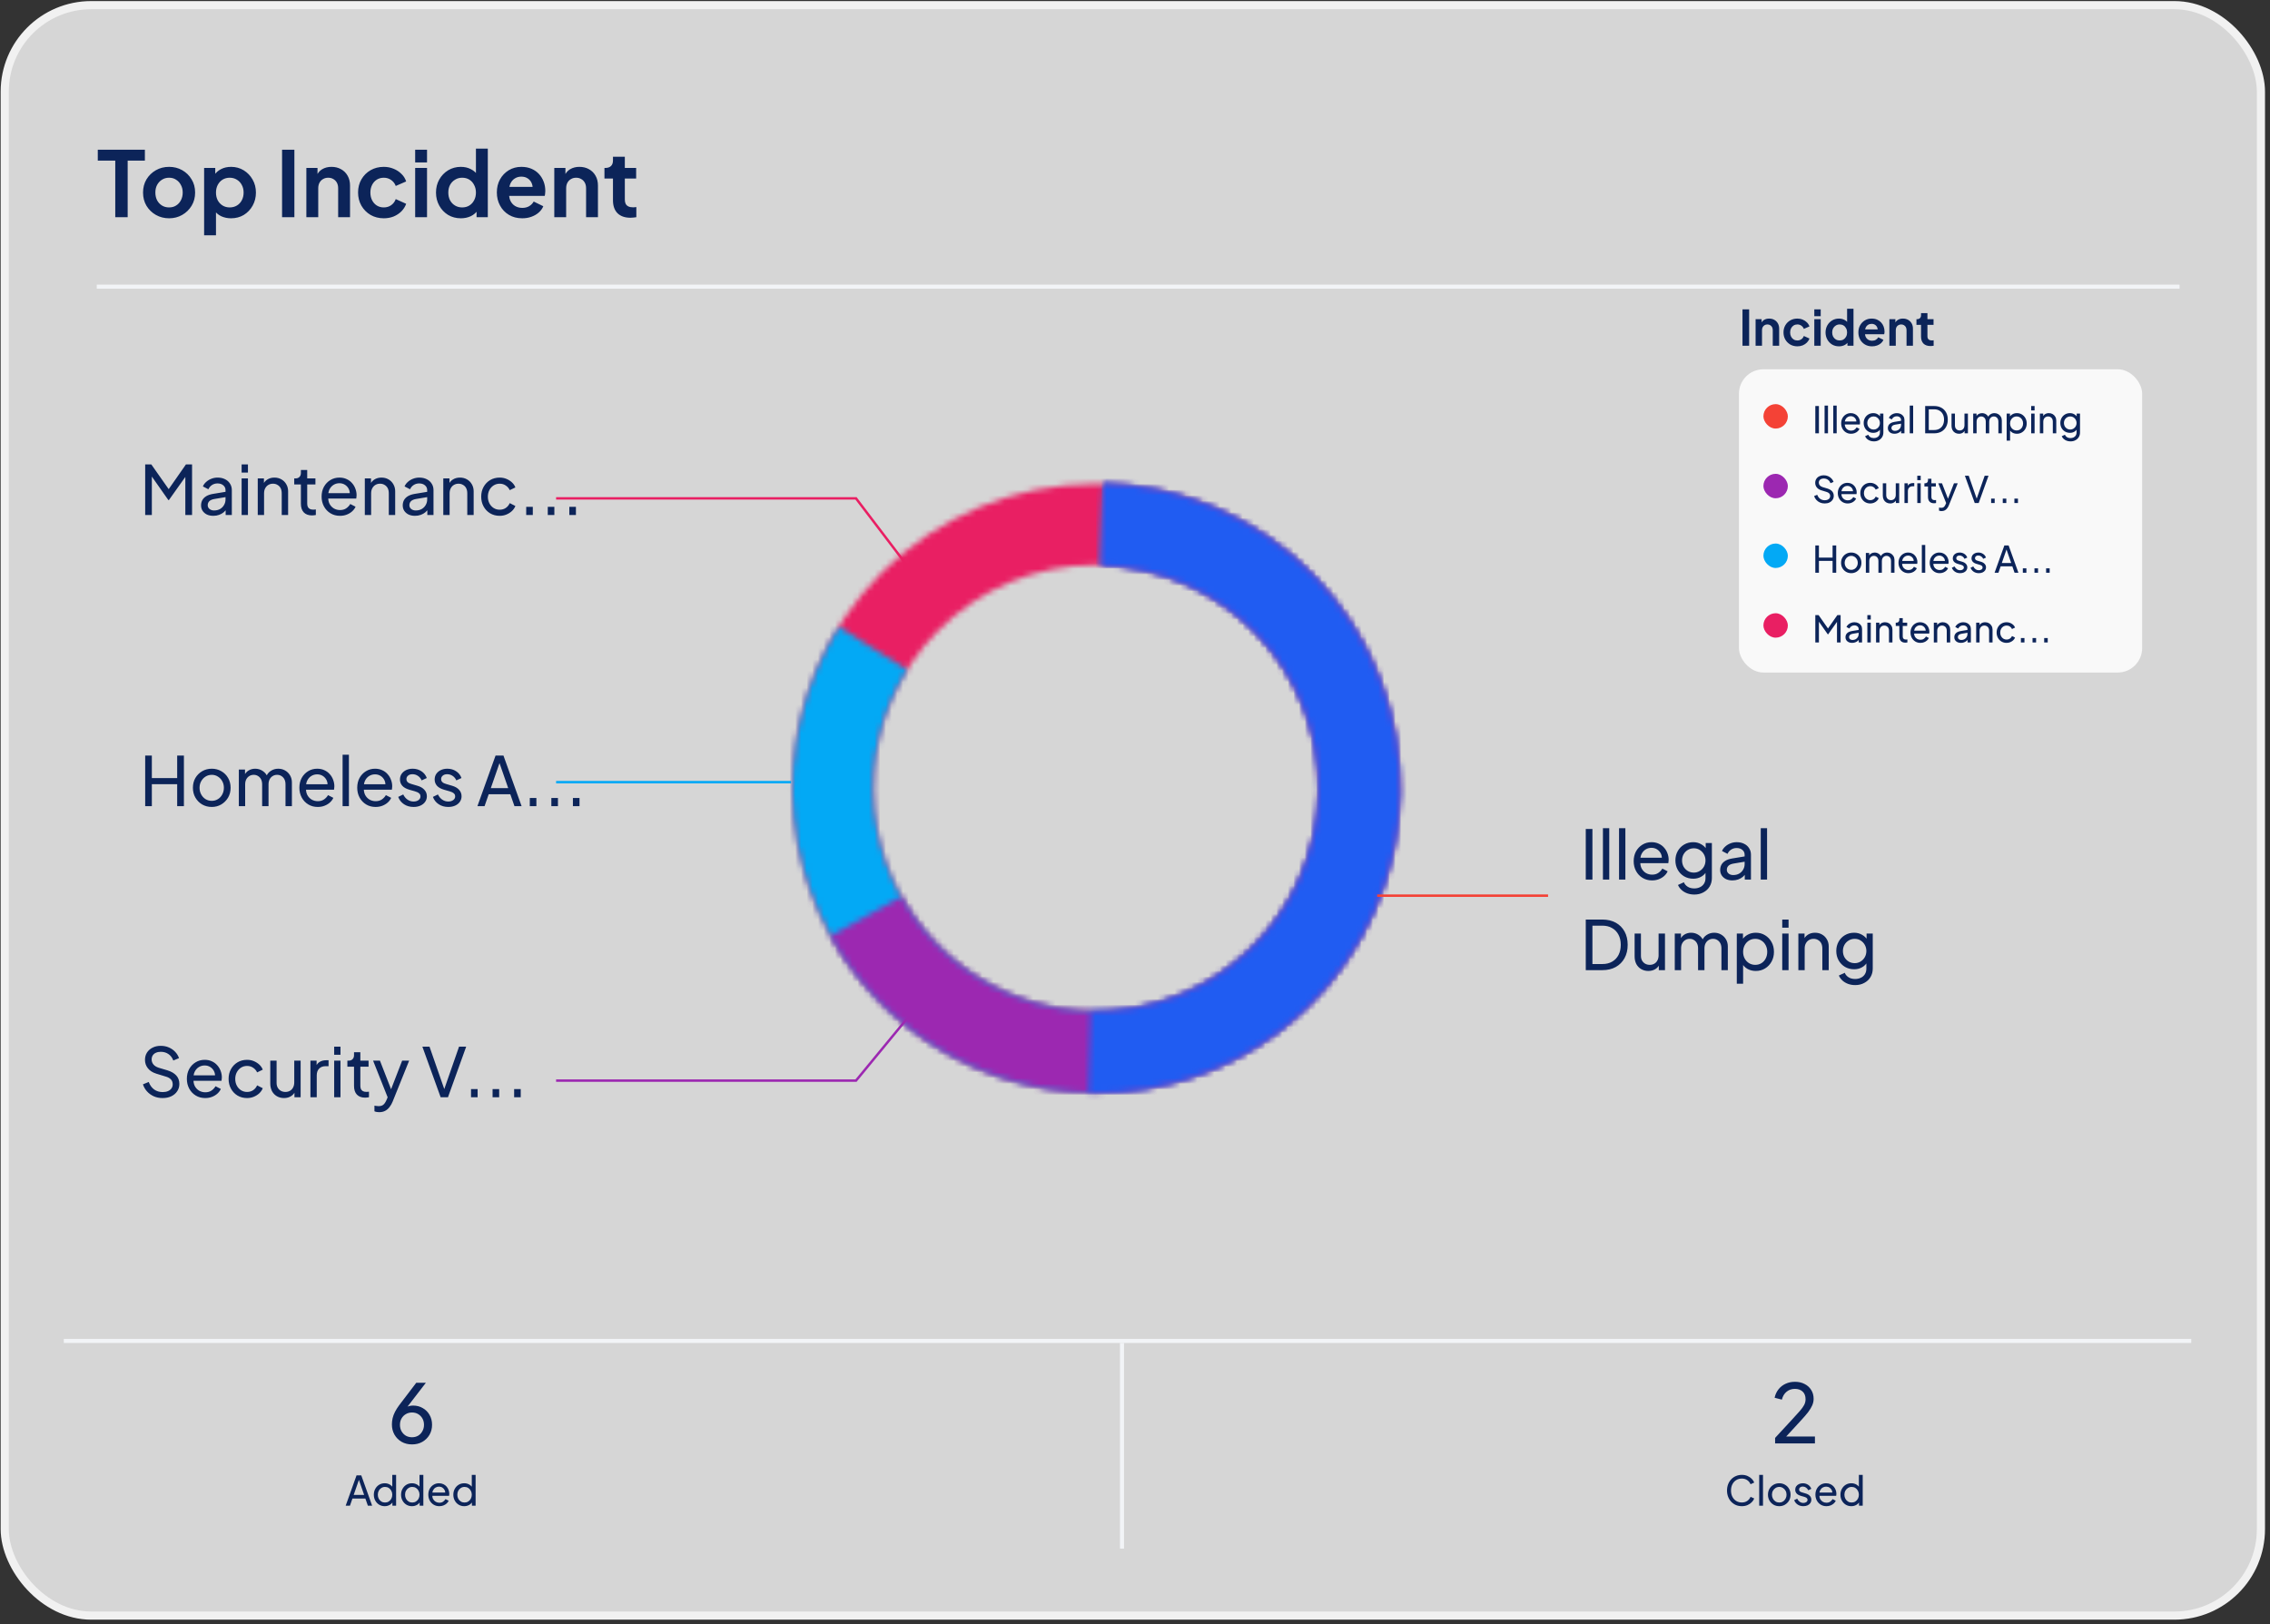 <svg width="401" height="287" viewBox="0 0 401 287" fill="none" xmlns="http://www.w3.org/2000/svg">
<rect x="0" y="0" width="401" height="287" fill="#333333" stroke="none"/>
<rect x="0.837" y="0.909" width="398.561" height="284.561" rx="15.281" fill="white" fill-opacity="0.8" stroke="#F1F1F1" stroke-width="1.439"/>
<mask id="path-2-inside-1_5034_22701" fill="white">
<path d="M247.265 139.284C247.265 168.992 223.249 193.074 193.623 193.074C163.997 193.074 139.98 168.992 139.98 139.284C139.98 109.577 163.997 85.494 193.623 85.494C223.249 85.494 247.265 109.577 247.265 139.284ZM154.267 139.284C154.267 161.079 171.887 178.748 193.623 178.748C215.358 178.748 232.978 161.079 232.978 139.284C232.978 117.489 215.358 99.82 193.623 99.82C171.887 99.82 154.267 117.489 154.267 139.284Z"/>
</mask>
<path d="M247.265 139.284C247.265 168.992 223.249 193.074 193.623 193.074C163.997 193.074 139.98 168.992 139.98 139.284C139.98 109.577 163.997 85.494 193.623 85.494C223.249 85.494 247.265 109.577 247.265 139.284ZM154.267 139.284C154.267 161.079 171.887 178.748 193.623 178.748C215.358 178.748 232.978 161.079 232.978 139.284C232.978 117.489 215.358 99.82 193.623 99.82C171.887 99.82 154.267 117.489 154.267 139.284Z" stroke="#E91F63" stroke-width="14.389" mask="url(#path-2-inside-1_5034_22701)"/>
<mask id="path-3-inside-2_5034_22701" fill="white">
<path d="M194.968 85.511C206.797 85.809 218.196 90.02 227.39 97.489C236.584 104.958 243.057 115.266 245.802 126.807C248.547 138.349 247.409 150.477 242.565 161.302C237.722 172.128 229.444 181.044 219.022 186.662C208.6 192.28 196.618 194.285 184.941 192.365C173.265 190.445 162.549 184.707 154.462 176.045C146.376 167.383 141.372 156.283 140.231 144.473C139.089 132.663 141.874 120.806 148.151 110.748L160.262 118.349C155.657 125.728 153.614 134.427 154.451 143.091C155.288 151.756 158.959 159.899 164.892 166.254C170.825 172.609 178.687 176.819 187.254 178.228C195.82 179.636 204.611 178.165 212.257 174.044C219.904 169.922 225.976 163.38 229.53 155.438C233.083 147.496 233.918 138.598 231.905 130.13C229.891 121.663 225.142 114.1 218.397 108.621C211.651 103.141 203.288 100.051 194.61 99.833L194.968 85.511Z"/>
</mask>
<path d="M194.968 85.511C206.797 85.809 218.196 90.02 227.39 97.489C236.584 104.958 243.057 115.266 245.802 126.807C248.547 138.349 247.409 150.477 242.565 161.302C237.722 172.128 229.444 181.044 219.022 186.662C208.6 192.28 196.618 194.285 184.941 192.365C173.265 190.445 162.549 184.707 154.462 176.045C146.376 167.383 141.372 156.283 140.231 144.473C139.089 132.663 141.874 120.806 148.151 110.748L160.262 118.349C155.657 125.728 153.614 134.427 154.451 143.091C155.288 151.756 158.959 159.899 164.892 166.254C170.825 172.609 178.687 176.819 187.254 178.228C195.82 179.636 204.611 178.165 212.257 174.044C219.904 169.922 225.976 163.38 229.53 155.438C233.083 147.496 233.918 138.598 231.905 130.13C229.891 121.663 225.142 114.1 218.397 108.621C211.651 103.141 203.288 100.051 194.61 99.833L194.968 85.511Z" stroke="#03A9F5" stroke-width="14.389" mask="url(#path-3-inside-2_5034_22701)"/>
<mask id="path-4-inside-3_5034_22701" fill="white">
<path d="M194.968 85.511C204.363 85.748 213.531 88.454 221.554 93.361C229.577 98.268 236.173 105.202 240.683 113.469C245.194 121.736 247.459 131.046 247.252 140.467C247.045 149.888 244.374 159.089 239.506 167.149C234.638 175.21 227.743 181.846 219.513 186.394C211.283 190.942 202.005 193.243 192.609 193.065C183.214 192.887 174.03 190.237 165.976 185.38C157.923 180.523 151.284 173.631 146.723 165.392L159.214 158.438C162.56 164.483 167.431 169.54 173.34 173.103C179.248 176.666 185.986 178.61 192.879 178.741C199.773 178.871 206.579 177.184 212.617 173.847C218.656 170.51 223.714 165.641 227.286 159.728C230.857 153.814 232.817 147.064 232.969 140.152C233.12 133.24 231.458 126.41 228.149 120.344C224.841 114.279 220.001 109.192 214.115 105.592C208.228 101.992 201.502 100.006 194.61 99.833L194.968 85.511Z"/>
</mask>
<path d="M194.968 85.511C204.363 85.748 213.531 88.454 221.554 93.361C229.577 98.268 236.173 105.202 240.683 113.469C245.194 121.736 247.459 131.046 247.252 140.467C247.045 149.888 244.374 159.089 239.506 167.149C234.638 175.21 227.743 181.846 219.513 186.394C211.283 190.942 202.005 193.243 192.609 193.065C183.214 192.887 174.03 190.237 165.976 185.38C157.923 180.523 151.284 173.631 146.723 165.392L159.214 158.438C162.56 164.483 167.431 169.54 173.34 173.103C179.248 176.666 185.986 178.61 192.879 178.741C199.773 178.871 206.579 177.184 212.617 173.847C218.656 170.51 223.714 165.641 227.286 159.728C230.857 153.814 232.817 147.064 232.969 140.152C233.12 133.24 231.458 126.41 228.149 120.344C224.841 114.279 220.001 109.192 214.115 105.592C208.228 101.992 201.502 100.006 194.61 99.833L194.968 85.511Z" stroke="#9C28B1" stroke-width="14.389" mask="url(#path-4-inside-3_5034_22701)"/>
<mask id="path-5-inside-4_5034_22701" fill="white">
<path d="M194.968 85.511C202.011 85.688 208.949 87.255 215.388 90.121C221.826 92.987 227.639 97.096 232.493 102.215C237.348 107.334 241.149 113.361 243.681 119.953C246.213 126.545 247.425 133.572 247.248 140.634C247.071 147.695 245.509 154.653 242.651 161.109C239.793 167.565 235.695 173.394 230.59 178.262C225.486 183.13 219.475 186.942 212.901 189.48C206.327 192.019 199.319 193.234 192.277 193.057L192.635 178.735C197.802 178.865 202.944 177.974 207.766 176.111C212.589 174.249 216.999 171.452 220.744 167.88C224.489 164.309 227.496 160.033 229.593 155.296C231.69 150.559 232.836 145.455 232.966 140.274C233.095 135.093 232.206 129.938 230.349 125.101C228.491 120.265 225.702 115.843 222.141 112.088C218.579 108.333 214.314 105.318 209.591 103.215C204.867 101.112 199.777 99.963 194.61 99.833L194.968 85.511Z"/>
</mask>
<path d="M194.968 85.511C202.011 85.688 208.949 87.255 215.388 90.121C221.826 92.987 227.639 97.096 232.493 102.215C237.348 107.334 241.149 113.361 243.681 119.953C246.213 126.545 247.425 133.572 247.248 140.634C247.071 147.695 245.509 154.653 242.651 161.109C239.793 167.565 235.695 173.394 230.59 178.262C225.486 183.13 219.475 186.942 212.901 189.48C206.327 192.019 199.319 193.234 192.277 193.057L192.635 178.735C197.802 178.865 202.944 177.974 207.766 176.111C212.589 174.249 216.999 171.452 220.744 167.88C224.489 164.309 227.496 160.033 229.593 155.296C231.69 150.559 232.836 145.455 232.966 140.274C233.095 135.093 232.206 129.938 230.349 125.101C228.491 120.265 225.702 115.843 222.141 112.088C218.579 108.333 214.314 105.318 209.591 103.215C204.867 101.112 199.777 99.963 194.61 99.833L194.968 85.511Z" stroke="#205CF2" stroke-width="14.389" mask="url(#path-5-inside-4_5034_22701)"/>
<path d="M25.648 91V82.06H26.728L30.076 86.824H29.524L32.848 82.06H33.928V91H32.74V83.548L33.16 83.68L29.836 88.36H29.74L26.452 83.68L26.824 83.548V91H25.648ZM37.678 91.144C37.254 91.144 36.878 91.068 36.55 90.916C36.23 90.756 35.978 90.54 35.794 90.268C35.61 89.988 35.518 89.668 35.518 89.308C35.518 88.964 35.59 88.656 35.734 88.384C35.886 88.104 36.118 87.868 36.43 87.676C36.75 87.484 37.15 87.348 37.63 87.268L40.03 86.872V87.808L37.882 88.168C37.466 88.24 37.162 88.372 36.97 88.564C36.786 88.756 36.694 88.992 36.694 89.272C36.694 89.536 36.798 89.756 37.006 89.932C37.222 90.108 37.49 90.196 37.81 90.196C38.218 90.196 38.57 90.112 38.866 89.944C39.17 89.768 39.406 89.532 39.574 89.236C39.75 88.94 39.838 88.612 39.838 88.252V86.608C39.838 86.256 39.706 85.972 39.442 85.756C39.186 85.532 38.846 85.42 38.422 85.42C38.054 85.42 37.726 85.516 37.438 85.708C37.158 85.892 36.95 86.14 36.814 86.452L35.842 85.948C35.962 85.652 36.154 85.388 36.418 85.156C36.682 84.916 36.99 84.728 37.342 84.592C37.694 84.456 38.062 84.388 38.446 84.388C38.942 84.388 39.378 84.484 39.754 84.676C40.13 84.86 40.422 85.12 40.63 85.456C40.846 85.784 40.954 86.168 40.954 86.608V91H39.862V89.776L40.066 89.848C39.93 90.104 39.746 90.328 39.514 90.52C39.282 90.712 39.01 90.864 38.698 90.976C38.386 91.088 38.046 91.144 37.678 91.144ZM42.684 91V84.532H43.8V91H42.684ZM42.684 83.5V82.06H43.8V83.5H42.684ZM45.532 91V84.532H46.624V85.792L46.444 85.684C46.604 85.276 46.86 84.96 47.212 84.736C47.572 84.504 47.992 84.388 48.472 84.388C48.936 84.388 49.348 84.492 49.708 84.7C50.076 84.908 50.364 85.196 50.572 85.564C50.788 85.932 50.896 86.348 50.896 86.812V91H49.768V87.172C49.768 86.812 49.704 86.508 49.576 86.26C49.448 86.012 49.264 85.82 49.024 85.684C48.792 85.54 48.524 85.468 48.22 85.468C47.916 85.468 47.644 85.54 47.404 85.684C47.172 85.82 46.988 86.016 46.852 86.272C46.716 86.52 46.648 86.82 46.648 87.172V91H45.532ZM55.121 91.072C54.489 91.072 54.001 90.892 53.657 90.532C53.321 90.172 53.153 89.664 53.153 89.008V85.6H51.977V84.532H52.217C52.505 84.532 52.733 84.444 52.901 84.268C53.069 84.092 53.153 83.86 53.153 83.572V83.044H54.269V84.532H55.721V85.6H54.269V88.972C54.269 89.188 54.301 89.376 54.365 89.536C54.437 89.696 54.553 89.824 54.713 89.92C54.873 90.008 55.085 90.052 55.349 90.052C55.405 90.052 55.473 90.048 55.553 90.04C55.641 90.032 55.721 90.024 55.793 90.016V91C55.689 91.024 55.573 91.04 55.445 91.048C55.317 91.064 55.209 91.072 55.121 91.072ZM60.051 91.144C59.427 91.144 58.871 90.996 58.383 90.7C57.895 90.404 57.511 90 57.231 89.488C56.951 88.968 56.811 88.388 56.811 87.748C56.811 87.1 56.947 86.524 57.219 86.02C57.499 85.516 57.875 85.12 58.347 84.832C58.827 84.536 59.363 84.388 59.955 84.388C60.435 84.388 60.859 84.476 61.227 84.652C61.603 84.82 61.919 85.052 62.175 85.348C62.439 85.636 62.639 85.968 62.775 86.344C62.919 86.712 62.991 87.096 62.991 87.496C62.991 87.584 62.983 87.684 62.967 87.796C62.959 87.9 62.947 88 62.931 88.096H57.627V87.136H62.283L61.755 87.568C61.827 87.152 61.787 86.78 61.635 86.452C61.483 86.124 61.259 85.864 60.963 85.672C60.667 85.48 60.331 85.384 59.955 85.384C59.579 85.384 59.235 85.48 58.923 85.672C58.611 85.864 58.367 86.14 58.191 86.5C58.023 86.852 57.955 87.272 57.987 87.76C57.955 88.232 58.027 88.648 58.203 89.008C58.387 89.36 58.643 89.636 58.971 89.836C59.307 90.028 59.671 90.124 60.063 90.124C60.495 90.124 60.859 90.024 61.155 89.824C61.451 89.624 61.691 89.368 61.875 89.056L62.811 89.536C62.683 89.832 62.483 90.104 62.211 90.352C61.947 90.592 61.631 90.784 61.263 90.928C60.903 91.072 60.499 91.144 60.051 91.144ZM64.446 91V84.532H65.538V85.792L65.358 85.684C65.518 85.276 65.774 84.96 66.126 84.736C66.486 84.504 66.906 84.388 67.386 84.388C67.85 84.388 68.262 84.492 68.622 84.7C68.99 84.908 69.278 85.196 69.486 85.564C69.702 85.932 69.81 86.348 69.81 86.812V91H68.682V87.172C68.682 86.812 68.618 86.508 68.49 86.26C68.362 86.012 68.178 85.82 67.938 85.684C67.706 85.54 67.438 85.468 67.134 85.468C66.83 85.468 66.558 85.54 66.318 85.684C66.086 85.82 65.902 86.016 65.766 86.272C65.63 86.52 65.562 86.82 65.562 87.172V91H64.446ZM73.303 91.144C72.879 91.144 72.503 91.068 72.175 90.916C71.855 90.756 71.603 90.54 71.419 90.268C71.235 89.988 71.143 89.668 71.143 89.308C71.143 88.964 71.215 88.656 71.359 88.384C71.511 88.104 71.743 87.868 72.055 87.676C72.375 87.484 72.775 87.348 73.255 87.268L75.655 86.872V87.808L73.507 88.168C73.091 88.24 72.787 88.372 72.595 88.564C72.411 88.756 72.319 88.992 72.319 89.272C72.319 89.536 72.423 89.756 72.631 89.932C72.847 90.108 73.115 90.196 73.435 90.196C73.843 90.196 74.195 90.112 74.491 89.944C74.795 89.768 75.031 89.532 75.199 89.236C75.375 88.94 75.463 88.612 75.463 88.252V86.608C75.463 86.256 75.331 85.972 75.067 85.756C74.811 85.532 74.471 85.42 74.047 85.42C73.679 85.42 73.351 85.516 73.063 85.708C72.783 85.892 72.575 86.14 72.439 86.452L71.467 85.948C71.587 85.652 71.779 85.388 72.043 85.156C72.307 84.916 72.615 84.728 72.967 84.592C73.319 84.456 73.687 84.388 74.071 84.388C74.567 84.388 75.003 84.484 75.379 84.676C75.755 84.86 76.047 85.12 76.255 85.456C76.471 85.784 76.579 86.168 76.579 86.608V91H75.487V89.776L75.691 89.848C75.555 90.104 75.371 90.328 75.139 90.52C74.907 90.712 74.635 90.864 74.323 90.976C74.011 91.088 73.671 91.144 73.303 91.144ZM78.309 91V84.532H79.401V85.792L79.221 85.684C79.381 85.276 79.637 84.96 79.989 84.736C80.349 84.504 80.769 84.388 81.249 84.388C81.713 84.388 82.125 84.492 82.485 84.7C82.853 84.908 83.141 85.196 83.349 85.564C83.565 85.932 83.673 86.348 83.673 86.812V91H82.545V87.172C82.545 86.812 82.481 86.508 82.353 86.26C82.225 86.012 82.041 85.82 81.801 85.684C81.569 85.54 81.301 85.468 80.997 85.468C80.693 85.468 80.421 85.54 80.181 85.684C79.949 85.82 79.765 86.016 79.629 86.272C79.493 86.52 79.425 86.82 79.425 87.172V91H78.309ZM88.27 91.144C87.638 91.144 87.074 90.996 86.578 90.7C86.09 90.404 85.706 90 85.426 89.488C85.146 88.976 85.006 88.4 85.006 87.76C85.006 87.112 85.146 86.536 85.426 86.032C85.706 85.528 86.09 85.128 86.578 84.832C87.074 84.536 87.638 84.388 88.27 84.388C88.694 84.388 89.09 84.464 89.458 84.616C89.826 84.768 90.15 84.972 90.43 85.228C90.71 85.484 90.914 85.784 91.042 86.128L90.046 86.608C89.894 86.272 89.662 86 89.35 85.792C89.038 85.576 88.678 85.468 88.27 85.468C87.878 85.468 87.522 85.568 87.202 85.768C86.89 85.968 86.642 86.24 86.458 86.584C86.274 86.928 86.182 87.324 86.182 87.772C86.182 88.204 86.274 88.596 86.458 88.948C86.642 89.292 86.89 89.564 87.202 89.764C87.522 89.964 87.878 90.064 88.27 90.064C88.678 90.064 89.038 89.96 89.35 89.752C89.662 89.536 89.894 89.252 90.046 88.9L91.042 89.404C90.914 89.74 90.71 90.04 90.43 90.304C90.15 90.56 89.826 90.764 89.458 90.916C89.09 91.068 88.694 91.144 88.27 91.144ZM92.957 91V89.56H94.121V91H92.957ZM96.765 91V89.56H97.929V91H96.765ZM100.574 91V89.56H101.738V91H100.574Z" fill="#0C2459"/>
<path d="M72.784 255.223C72.093 255.223 71.479 255.07 70.942 254.763C70.415 254.456 69.997 254.039 69.691 253.511C69.383 252.974 69.23 252.365 69.23 251.684C69.23 251.31 69.273 250.94 69.359 250.576C69.446 250.211 69.585 249.842 69.777 249.468C69.969 249.094 70.213 248.705 70.511 248.303L73.532 244.331H75.23L71.532 249.137L71.273 249.108C71.417 248.917 71.575 248.768 71.748 248.662C71.93 248.557 72.122 248.48 72.324 248.432C72.535 248.384 72.755 248.36 72.985 248.36C73.618 248.36 74.184 248.509 74.683 248.806C75.192 249.094 75.59 249.492 75.877 250C76.175 250.509 76.324 251.094 76.324 251.756C76.324 252.418 76.17 253.012 75.863 253.54C75.556 254.058 75.134 254.47 74.597 254.777C74.069 255.075 73.465 255.223 72.784 255.223ZM72.784 253.957C73.187 253.957 73.547 253.866 73.863 253.684C74.18 253.492 74.429 253.228 74.611 252.893C74.803 252.557 74.899 252.183 74.899 251.77C74.899 251.339 74.808 250.964 74.626 250.648C74.444 250.322 74.194 250.063 73.877 249.871C73.561 249.679 73.197 249.583 72.784 249.583C72.381 249.583 72.017 249.679 71.691 249.871C71.364 250.063 71.11 250.322 70.928 250.648C70.746 250.964 70.654 251.339 70.654 251.77C70.654 252.183 70.746 252.557 70.928 252.893C71.12 253.228 71.374 253.492 71.691 253.684C72.017 253.866 72.381 253.957 72.784 253.957Z" fill="#0C2459"/>
<path d="M61.064 266.051L62.985 260.691H63.819L65.74 266.051H64.985L64.546 264.792H62.258L61.819 266.051H61.064ZM62.481 264.144H64.323L63.301 261.202H63.503L62.481 264.144ZM67.959 266.137C67.594 266.137 67.266 266.048 66.973 265.871C66.685 265.693 66.457 265.451 66.29 265.144C66.122 264.837 66.038 264.494 66.038 264.116C66.038 263.727 66.122 263.382 66.29 263.08C66.457 262.773 66.685 262.53 66.973 262.353C67.266 262.175 67.594 262.087 67.959 262.087C68.28 262.087 68.565 262.156 68.815 262.295C69.064 262.43 69.261 262.612 69.405 262.842L69.297 263.008V260.605H69.973V266.051H69.318V265.223L69.405 265.339C69.27 265.593 69.074 265.789 68.815 265.928C68.56 266.068 68.275 266.137 67.959 266.137ZM68.016 265.49C68.261 265.49 68.479 265.43 68.671 265.31C68.863 265.19 69.014 265.027 69.124 264.821C69.239 264.61 69.297 264.375 69.297 264.116C69.297 263.852 69.239 263.617 69.124 263.41C69.014 263.199 68.863 263.034 68.671 262.914C68.479 262.794 68.261 262.734 68.016 262.734C67.776 262.734 67.558 262.797 67.361 262.921C67.169 263.041 67.019 263.204 66.908 263.41C66.798 263.612 66.743 263.847 66.743 264.116C66.743 264.375 66.798 264.61 66.908 264.821C67.019 265.027 67.169 265.19 67.361 265.31C67.553 265.43 67.772 265.49 68.016 265.49ZM72.771 266.137C72.407 266.137 72.078 266.048 71.785 265.871C71.498 265.693 71.27 265.451 71.102 265.144C70.934 264.837 70.85 264.494 70.85 264.116C70.85 263.727 70.934 263.382 71.102 263.08C71.27 262.773 71.498 262.53 71.785 262.353C72.078 262.175 72.407 262.087 72.771 262.087C73.092 262.087 73.378 262.156 73.627 262.295C73.877 262.43 74.073 262.612 74.217 262.842L74.109 263.008V260.605H74.785V266.051H74.131V265.223L74.217 265.339C74.083 265.593 73.886 265.789 73.627 265.928C73.373 266.068 73.088 266.137 72.771 266.137ZM72.829 265.49C73.073 265.49 73.291 265.43 73.483 265.31C73.675 265.19 73.826 265.027 73.936 264.821C74.052 264.61 74.109 264.375 74.109 264.116C74.109 263.852 74.052 263.617 73.936 263.41C73.826 263.199 73.675 263.034 73.483 262.914C73.291 262.794 73.073 262.734 72.829 262.734C72.589 262.734 72.371 262.797 72.174 262.921C71.982 263.041 71.831 263.204 71.721 263.41C71.61 263.612 71.555 263.847 71.555 264.116C71.555 264.375 71.61 264.61 71.721 264.821C71.831 265.027 71.982 265.19 72.174 265.31C72.366 265.43 72.584 265.49 72.829 265.49ZM77.605 266.137C77.231 266.137 76.898 266.048 76.605 265.871C76.313 265.693 76.082 265.451 75.915 265.144C75.747 264.833 75.663 264.485 75.663 264.101C75.663 263.713 75.744 263.367 75.907 263.065C76.075 262.763 76.301 262.526 76.584 262.353C76.871 262.175 77.193 262.087 77.548 262.087C77.835 262.087 78.09 262.14 78.31 262.245C78.536 262.346 78.725 262.485 78.879 262.662C79.037 262.835 79.157 263.034 79.238 263.259C79.325 263.48 79.368 263.71 79.368 263.95C79.368 264.003 79.363 264.063 79.353 264.13C79.349 264.192 79.341 264.252 79.332 264.31H76.152V263.734H78.943L78.627 263.993C78.67 263.744 78.646 263.521 78.555 263.324C78.464 263.128 78.329 262.972 78.152 262.857C77.975 262.741 77.773 262.684 77.548 262.684C77.322 262.684 77.116 262.741 76.929 262.857C76.742 262.972 76.596 263.137 76.49 263.353C76.389 263.564 76.349 263.816 76.368 264.108C76.349 264.391 76.392 264.641 76.497 264.857C76.608 265.068 76.761 265.233 76.958 265.353C77.159 265.468 77.377 265.526 77.612 265.526C77.871 265.526 78.09 265.466 78.267 265.346C78.445 265.226 78.588 265.072 78.699 264.885L79.26 265.173C79.183 265.351 79.063 265.514 78.9 265.662C78.742 265.806 78.552 265.921 78.332 266.008C78.116 266.094 77.874 266.137 77.605 266.137ZM82.003 266.137C81.638 266.137 81.31 266.048 81.017 265.871C80.729 265.693 80.501 265.451 80.334 265.144C80.166 264.837 80.082 264.494 80.082 264.116C80.082 263.727 80.166 263.382 80.334 263.08C80.501 262.773 80.729 262.53 81.017 262.353C81.31 262.175 81.638 262.087 82.003 262.087C82.324 262.087 82.609 262.156 82.859 262.295C83.108 262.43 83.305 262.612 83.449 262.842L83.341 263.008V260.605H84.017V266.051H83.362V265.223L83.449 265.339C83.314 265.593 83.118 265.789 82.859 265.928C82.605 266.068 82.319 266.137 82.003 266.137ZM82.06 265.49C82.305 265.49 82.523 265.43 82.715 265.31C82.907 265.19 83.058 265.027 83.168 264.821C83.283 264.61 83.341 264.375 83.341 264.116C83.341 263.852 83.283 263.617 83.168 263.41C83.058 263.199 82.907 263.034 82.715 262.914C82.523 262.794 82.305 262.734 82.06 262.734C81.82 262.734 81.602 262.797 81.406 262.921C81.214 263.041 81.063 263.204 80.952 263.41C80.842 263.612 80.787 263.847 80.787 264.116C80.787 264.375 80.842 264.61 80.952 264.821C81.063 265.027 81.214 265.19 81.406 265.31C81.597 265.43 81.816 265.49 82.06 265.49Z" fill="#0C2459"/>
<path d="M313.576 255.051V254.072L316.54 250.864C317.125 250.24 317.59 249.727 317.935 249.324C318.29 248.921 318.549 248.562 318.712 248.245C318.875 247.928 318.957 247.593 318.957 247.238C318.957 246.653 318.784 246.202 318.439 245.885C318.094 245.569 317.638 245.411 317.072 245.411C316.497 245.411 316.007 245.578 315.605 245.914C315.202 246.24 314.923 246.705 314.77 247.31L313.489 246.979C313.614 246.403 313.844 245.905 314.18 245.482C314.516 245.06 314.933 244.734 315.432 244.504C315.931 244.274 316.477 244.159 317.072 244.159C317.724 244.159 318.295 244.288 318.784 244.547C319.283 244.797 319.672 245.147 319.95 245.598C320.238 246.048 320.381 246.571 320.381 247.166C320.381 247.559 320.3 247.943 320.137 248.317C319.974 248.691 319.734 249.089 319.417 249.511C319.101 249.924 318.688 250.403 318.18 250.95L315.533 253.828H320.612V255.051H313.576Z" fill="#0C2459"/>
<path d="M307.707 266.137C307.328 266.137 306.978 266.07 306.656 265.936C306.34 265.797 306.062 265.602 305.822 265.353C305.587 265.104 305.405 264.811 305.275 264.475C305.146 264.14 305.081 263.773 305.081 263.375C305.081 262.972 305.146 262.602 305.275 262.267C305.405 261.931 305.587 261.638 305.822 261.389C306.057 261.14 306.335 260.948 306.656 260.813C306.978 260.674 307.328 260.605 307.707 260.605C308.076 260.605 308.407 260.669 308.7 260.799C308.997 260.928 309.246 261.096 309.448 261.303C309.654 261.509 309.8 261.729 309.887 261.964L309.239 262.259C309.114 261.962 308.92 261.722 308.656 261.54C308.393 261.353 308.076 261.259 307.707 261.259C307.333 261.259 306.999 261.348 306.707 261.526C306.419 261.703 306.194 261.95 306.031 262.267C305.867 262.583 305.786 262.952 305.786 263.375C305.786 263.792 305.867 264.159 306.031 264.475C306.194 264.792 306.419 265.039 306.707 265.216C306.999 265.394 307.333 265.482 307.707 265.482C308.076 265.482 308.393 265.391 308.656 265.209C308.92 265.022 309.114 264.78 309.239 264.482L309.887 264.777C309.8 265.012 309.654 265.233 309.448 265.439C309.246 265.646 308.997 265.813 308.7 265.943C308.407 266.072 308.076 266.137 307.707 266.137ZM310.766 266.051V260.605H311.436V266.051H310.766ZM314.315 266.137C313.941 266.137 313.603 266.051 313.301 265.878C312.999 265.701 312.759 265.458 312.582 265.152C312.404 264.845 312.315 264.497 312.315 264.108C312.315 263.72 312.402 263.375 312.574 263.072C312.752 262.77 312.992 262.53 313.294 262.353C313.596 262.175 313.937 262.087 314.315 262.087C314.689 262.087 315.028 262.175 315.33 262.353C315.632 262.526 315.869 262.763 316.042 263.065C316.219 263.367 316.308 263.715 316.308 264.108C316.308 264.502 316.217 264.852 316.035 265.159C315.853 265.461 315.61 265.701 315.308 265.878C315.011 266.051 314.68 266.137 314.315 266.137ZM314.315 265.49C314.555 265.49 314.771 265.43 314.963 265.31C315.16 265.19 315.313 265.024 315.423 264.813C315.538 264.602 315.596 264.367 315.596 264.108C315.596 263.845 315.538 263.612 315.423 263.41C315.313 263.204 315.16 263.041 314.963 262.921C314.771 262.797 314.555 262.734 314.315 262.734C314.071 262.734 313.85 262.797 313.654 262.921C313.462 263.041 313.308 263.204 313.193 263.41C313.078 263.612 313.02 263.845 313.02 264.108C313.02 264.367 313.078 264.602 313.193 264.813C313.308 265.024 313.462 265.19 313.654 265.31C313.85 265.43 314.071 265.49 314.315 265.49ZM318.569 266.137C318.181 266.137 317.843 266.041 317.555 265.849C317.267 265.657 317.063 265.399 316.943 265.072L317.476 264.813C317.586 265.044 317.737 265.226 317.929 265.36C318.121 265.494 318.334 265.562 318.569 265.562C318.78 265.562 318.955 265.511 319.095 265.41C319.234 265.31 319.303 265.178 319.303 265.015C319.303 264.9 319.27 264.809 319.202 264.741C319.14 264.669 319.063 264.614 318.972 264.576C318.881 264.533 318.797 264.502 318.72 264.482L318.138 264.317C317.788 264.216 317.531 264.072 317.368 263.885C317.21 263.698 317.13 263.48 317.13 263.231C317.13 263 317.188 262.801 317.303 262.634C317.423 262.461 317.584 262.327 317.785 262.231C317.991 262.135 318.222 262.087 318.476 262.087C318.816 262.087 319.121 262.173 319.389 262.346C319.663 262.518 319.857 262.761 319.972 263.072L319.425 263.324C319.339 263.123 319.21 262.964 319.037 262.849C318.864 262.729 318.67 262.669 318.454 262.669C318.258 262.669 318.102 262.72 317.987 262.821C317.871 262.916 317.814 263.039 317.814 263.187C317.814 263.298 317.843 263.389 317.9 263.461C317.958 263.528 318.027 263.581 318.109 263.619C318.19 263.653 318.27 263.681 318.346 263.705L318.979 263.893C319.296 263.984 319.541 264.125 319.713 264.317C319.891 264.509 319.979 264.739 319.979 265.008C319.979 265.223 319.919 265.418 319.8 265.59C319.68 265.763 319.514 265.897 319.303 265.993C319.092 266.089 318.848 266.137 318.569 266.137ZM322.639 266.137C322.265 266.137 321.932 266.048 321.639 265.871C321.347 265.693 321.117 265.451 320.949 265.144C320.781 264.833 320.697 264.485 320.697 264.101C320.697 263.713 320.778 263.367 320.942 263.065C321.109 262.763 321.335 262.526 321.618 262.353C321.906 262.175 322.227 262.087 322.582 262.087C322.87 262.087 323.124 262.14 323.344 262.245C323.57 262.346 323.759 262.485 323.913 262.662C324.071 262.835 324.191 263.034 324.272 263.259C324.359 263.48 324.402 263.71 324.402 263.95C324.402 264.003 324.397 264.063 324.388 264.13C324.383 264.192 324.376 264.252 324.366 264.31H321.186V263.734H323.978L323.661 263.993C323.704 263.744 323.68 263.521 323.589 263.324C323.498 263.128 323.364 262.972 323.186 262.857C323.009 262.741 322.807 262.684 322.582 262.684C322.356 262.684 322.15 262.741 321.963 262.857C321.776 262.972 321.63 263.137 321.524 263.353C321.424 263.564 321.383 263.816 321.402 264.108C321.383 264.391 321.426 264.641 321.531 264.857C321.642 265.068 321.795 265.233 321.992 265.353C322.193 265.468 322.412 265.526 322.647 265.526C322.906 265.526 323.124 265.466 323.301 265.346C323.479 265.226 323.623 265.072 323.733 264.885L324.294 265.173C324.217 265.351 324.097 265.514 323.934 265.662C323.776 265.806 323.587 265.921 323.366 266.008C323.15 266.094 322.908 266.137 322.639 266.137ZM327.037 266.137C326.672 266.137 326.344 266.048 326.051 265.871C325.764 265.693 325.536 265.451 325.368 265.144C325.2 264.837 325.116 264.494 325.116 264.116C325.116 263.727 325.2 263.382 325.368 263.08C325.536 262.773 325.764 262.53 326.051 262.353C326.344 262.175 326.672 262.087 327.037 262.087C327.358 262.087 327.644 262.156 327.893 262.295C328.142 262.43 328.339 262.612 328.483 262.842L328.375 263.008V260.605H329.051V266.051H328.397V265.223L328.483 265.339C328.349 265.593 328.152 265.789 327.893 265.928C327.639 266.068 327.353 266.137 327.037 266.137ZM327.094 265.49C327.339 265.49 327.557 265.43 327.749 265.31C327.941 265.19 328.092 265.027 328.202 264.821C328.318 264.61 328.375 264.375 328.375 264.116C328.375 263.852 328.318 263.617 328.202 263.41C328.092 263.199 327.941 263.034 327.749 262.914C327.557 262.794 327.339 262.734 327.094 262.734C326.855 262.734 326.636 262.797 326.44 262.921C326.248 263.041 326.097 263.204 325.987 263.41C325.876 263.612 325.821 263.847 325.821 264.116C325.821 264.375 325.876 264.61 325.987 264.821C326.097 265.027 326.248 265.19 326.44 265.31C326.632 265.43 326.85 265.49 327.094 265.49Z" fill="#0C2459"/>
<path d="M25.648 142.441V133.501H26.824V137.485H31.3V133.501H32.488V142.441H31.3V138.565H26.824V142.441H25.648ZM37.413 142.585C36.789 142.585 36.225 142.441 35.721 142.153C35.217 141.857 34.817 141.453 34.521 140.941C34.225 140.429 34.077 139.849 34.077 139.201C34.077 138.553 34.221 137.977 34.509 137.473C34.805 136.969 35.205 136.569 35.709 136.273C36.213 135.977 36.781 135.829 37.413 135.829C38.037 135.829 38.601 135.977 39.105 136.273C39.609 136.561 40.005 136.957 40.293 137.461C40.589 137.965 40.737 138.545 40.737 139.201C40.737 139.857 40.585 140.441 40.281 140.953C39.977 141.457 39.573 141.857 39.069 142.153C38.573 142.441 38.021 142.585 37.413 142.585ZM37.413 141.505C37.813 141.505 38.173 141.405 38.493 141.205C38.821 141.005 39.077 140.729 39.261 140.377C39.453 140.025 39.549 139.633 39.549 139.201C39.549 138.761 39.453 138.373 39.261 138.037C39.077 137.693 38.821 137.421 38.493 137.221C38.173 137.013 37.813 136.909 37.413 136.909C37.005 136.909 36.637 137.013 36.309 137.221C35.989 137.421 35.733 137.693 35.541 138.037C35.349 138.373 35.253 138.761 35.253 139.201C35.253 139.633 35.349 140.025 35.541 140.377C35.733 140.729 35.989 141.005 36.309 141.205C36.637 141.405 37.005 141.505 37.413 141.505ZM42.192 142.441V135.973H43.284V137.293L43.128 137.089C43.288 136.681 43.544 136.369 43.896 136.153C44.248 135.937 44.644 135.829 45.084 135.829C45.588 135.829 46.04 135.969 46.44 136.249C46.848 136.529 47.128 136.897 47.28 137.353L46.968 137.365C47.136 136.861 47.42 136.481 47.82 136.225C48.22 135.961 48.664 135.829 49.152 135.829C49.6 135.829 50.004 135.933 50.364 136.141C50.732 136.349 51.024 136.637 51.24 137.005C51.456 137.373 51.564 137.789 51.564 138.253V142.441H50.436V138.613C50.436 138.253 50.372 137.949 50.244 137.701C50.116 137.453 49.94 137.261 49.716 137.125C49.5 136.981 49.244 136.909 48.948 136.909C48.66 136.909 48.4 136.981 48.168 137.125C47.944 137.261 47.764 137.457 47.628 137.713C47.5 137.961 47.436 138.261 47.436 138.613V142.441H46.308V138.613C46.308 138.253 46.244 137.949 46.116 137.701C45.988 137.453 45.812 137.261 45.588 137.125C45.372 136.981 45.116 136.909 44.82 136.909C44.532 136.909 44.272 136.981 44.04 137.125C43.816 137.261 43.636 137.457 43.5 137.713C43.372 137.961 43.308 138.261 43.308 138.613V142.441H42.192ZM56.125 142.585C55.501 142.585 54.945 142.437 54.457 142.141C53.969 141.845 53.585 141.441 53.305 140.929C53.025 140.409 52.885 139.829 52.885 139.189C52.885 138.541 53.021 137.965 53.293 137.461C53.573 136.957 53.949 136.561 54.421 136.273C54.901 135.977 55.437 135.829 56.029 135.829C56.509 135.829 56.933 135.917 57.301 136.093C57.677 136.261 57.993 136.493 58.249 136.789C58.513 137.077 58.713 137.409 58.849 137.785C58.993 138.153 59.065 138.537 59.065 138.937C59.065 139.025 59.057 139.125 59.041 139.237C59.033 139.341 59.021 139.441 59.005 139.537H53.701V138.577H58.357L57.829 139.009C57.901 138.593 57.861 138.221 57.709 137.893C57.557 137.565 57.333 137.305 57.037 137.113C56.741 136.921 56.405 136.825 56.029 136.825C55.653 136.825 55.309 136.921 54.997 137.113C54.685 137.305 54.441 137.581 54.265 137.941C54.097 138.293 54.029 138.713 54.061 139.201C54.029 139.673 54.101 140.089 54.277 140.449C54.461 140.801 54.717 141.077 55.045 141.277C55.381 141.469 55.745 141.565 56.137 141.565C56.569 141.565 56.933 141.465 57.229 141.265C57.525 141.065 57.765 140.809 57.949 140.497L58.885 140.977C58.757 141.273 58.557 141.545 58.285 141.793C58.021 142.033 57.705 142.225 57.337 142.369C56.977 142.513 56.573 142.585 56.125 142.585ZM60.52 142.441V133.357H61.636V142.441H60.52ZM66.344 142.585C65.72 142.585 65.164 142.437 64.676 142.141C64.188 141.845 63.804 141.441 63.524 140.929C63.244 140.409 63.104 139.829 63.104 139.189C63.104 138.541 63.24 137.965 63.512 137.461C63.792 136.957 64.168 136.561 64.64 136.273C65.12 135.977 65.656 135.829 66.248 135.829C66.728 135.829 67.152 135.917 67.52 136.093C67.896 136.261 68.212 136.493 68.468 136.789C68.732 137.077 68.932 137.409 69.068 137.785C69.212 138.153 69.284 138.537 69.284 138.937C69.284 139.025 69.276 139.125 69.26 139.237C69.252 139.341 69.24 139.441 69.224 139.537H63.92V138.577H68.576L68.048 139.009C68.12 138.593 68.08 138.221 67.928 137.893C67.776 137.565 67.552 137.305 67.256 137.113C66.96 136.921 66.624 136.825 66.248 136.825C65.872 136.825 65.528 136.921 65.216 137.113C64.904 137.305 64.66 137.581 64.484 137.941C64.316 138.293 64.248 138.713 64.28 139.201C64.248 139.673 64.32 140.089 64.496 140.449C64.68 140.801 64.936 141.077 65.264 141.277C65.6 141.469 65.964 141.565 66.356 141.565C66.788 141.565 67.152 141.465 67.448 141.265C67.744 141.065 67.984 140.809 68.168 140.497L69.104 140.977C68.976 141.273 68.776 141.545 68.504 141.793C68.24 142.033 67.924 142.225 67.556 142.369C67.196 142.513 66.792 142.585 66.344 142.585ZM73.055 142.585C72.407 142.585 71.843 142.425 71.363 142.105C70.883 141.785 70.543 141.353 70.343 140.809L71.231 140.377C71.415 140.761 71.667 141.065 71.987 141.289C72.307 141.513 72.663 141.625 73.055 141.625C73.407 141.625 73.699 141.541 73.931 141.373C74.163 141.205 74.279 140.985 74.279 140.713C74.279 140.521 74.223 140.369 74.111 140.257C74.007 140.137 73.879 140.045 73.727 139.981C73.575 139.909 73.435 139.857 73.307 139.825L72.335 139.549C71.751 139.381 71.323 139.141 71.051 138.829C70.787 138.517 70.655 138.153 70.655 137.737C70.655 137.353 70.751 137.021 70.943 136.741C71.143 136.453 71.411 136.229 71.747 136.069C72.091 135.909 72.475 135.829 72.899 135.829C73.467 135.829 73.975 135.973 74.423 136.261C74.879 136.549 75.203 136.953 75.395 137.473L74.483 137.893C74.339 137.557 74.123 137.293 73.835 137.101C73.547 136.901 73.223 136.801 72.863 136.801C72.535 136.801 72.275 136.885 72.083 137.053C71.891 137.213 71.795 137.417 71.795 137.665C71.795 137.849 71.843 138.001 71.939 138.121C72.035 138.233 72.151 138.321 72.287 138.385C72.423 138.441 72.555 138.489 72.683 138.529L73.739 138.841C74.267 138.993 74.675 139.229 74.963 139.549C75.259 139.869 75.407 140.253 75.407 140.701C75.407 141.061 75.307 141.385 75.107 141.673C74.907 141.961 74.631 142.185 74.279 142.345C73.927 142.505 73.519 142.585 73.055 142.585ZM79.184 142.585C78.536 142.585 77.972 142.425 77.492 142.105C77.012 141.785 76.672 141.353 76.472 140.809L77.36 140.377C77.544 140.761 77.796 141.065 78.116 141.289C78.436 141.513 78.792 141.625 79.184 141.625C79.536 141.625 79.828 141.541 80.06 141.373C80.292 141.205 80.408 140.985 80.408 140.713C80.408 140.521 80.352 140.369 80.24 140.257C80.136 140.137 80.008 140.045 79.856 139.981C79.704 139.909 79.564 139.857 79.436 139.825L78.464 139.549C77.88 139.381 77.452 139.141 77.18 138.829C76.916 138.517 76.784 138.153 76.784 137.737C76.784 137.353 76.88 137.021 77.072 136.741C77.272 136.453 77.54 136.229 77.876 136.069C78.22 135.909 78.604 135.829 79.028 135.829C79.596 135.829 80.104 135.973 80.552 136.261C81.008 136.549 81.332 136.953 81.524 137.473L80.612 137.893C80.468 137.557 80.252 137.293 79.964 137.101C79.676 136.901 79.352 136.801 78.992 136.801C78.664 136.801 78.404 136.885 78.212 137.053C78.02 137.213 77.924 137.417 77.924 137.665C77.924 137.849 77.972 138.001 78.068 138.121C78.164 138.233 78.28 138.321 78.416 138.385C78.552 138.441 78.684 138.489 78.812 138.529L79.868 138.841C80.396 138.993 80.804 139.229 81.092 139.549C81.388 139.869 81.536 140.253 81.536 140.701C81.536 141.061 81.436 141.385 81.236 141.673C81.036 141.961 80.76 142.185 80.408 142.345C80.056 142.505 79.648 142.585 79.184 142.585ZM84.339 142.441L87.543 133.501H88.935L92.139 142.441H90.879L90.147 140.341H86.331L85.599 142.441H84.339ZM86.703 139.261H89.775L88.071 134.353H88.407L86.703 139.261ZM93.59 142.441V141.001H94.754V142.441H93.59ZM97.398 142.441V141.001H98.562V142.441H97.398ZM101.207 142.441V141.001H102.371V142.441H101.207Z" fill="#0C2459"/>
<path d="M280.129 155.422V146.482H281.305V155.422H280.129ZM283.161 155.422V146.338H284.277V155.422H283.161ZM286.009 155.422V146.338H287.125V155.422H286.009ZM291.832 155.566C291.208 155.566 290.652 155.418 290.164 155.122C289.676 154.826 289.292 154.422 289.012 153.91C288.732 153.39 288.592 152.81 288.592 152.17C288.592 151.522 288.728 150.946 289 150.442C289.28 149.938 289.656 149.542 290.128 149.254C290.608 148.958 291.144 148.81 291.736 148.81C292.216 148.81 292.64 148.898 293.008 149.074C293.384 149.242 293.7 149.474 293.956 149.77C294.22 150.058 294.42 150.39 294.556 150.766C294.7 151.134 294.772 151.518 294.772 151.918C294.772 152.006 294.764 152.106 294.748 152.218C294.74 152.322 294.728 152.422 294.712 152.518H289.408V151.558H294.064L293.536 151.99C293.608 151.574 293.568 151.202 293.416 150.874C293.264 150.546 293.04 150.286 292.744 150.094C292.448 149.902 292.112 149.806 291.736 149.806C291.36 149.806 291.016 149.902 290.704 150.094C290.392 150.286 290.148 150.562 289.972 150.922C289.804 151.274 289.736 151.694 289.768 152.182C289.736 152.654 289.808 153.07 289.984 153.43C290.168 153.782 290.424 154.058 290.752 154.258C291.088 154.45 291.452 154.546 291.844 154.546C292.276 154.546 292.64 154.446 292.936 154.246C293.232 154.046 293.472 153.79 293.656 153.478L294.592 153.958C294.464 154.254 294.264 154.526 293.992 154.774C293.728 155.014 293.412 155.206 293.044 155.35C292.684 155.494 292.28 155.566 291.832 155.566ZM299.311 158.062C298.855 158.062 298.431 157.99 298.039 157.846C297.655 157.702 297.323 157.502 297.043 157.246C296.771 156.998 296.563 156.706 296.419 156.37L297.463 155.89C297.575 156.194 297.787 156.45 298.099 156.658C298.419 156.874 298.819 156.982 299.299 156.982C299.667 156.982 299.999 156.91 300.295 156.766C300.599 156.63 300.839 156.422 301.015 156.142C301.191 155.87 301.279 155.538 301.279 155.146V153.694L301.483 153.91C301.259 154.35 300.935 154.686 300.511 154.918C300.095 155.15 299.635 155.266 299.131 155.266C298.523 155.266 297.979 155.126 297.499 154.846C297.019 154.558 296.643 154.17 296.371 153.682C296.099 153.186 295.963 152.638 295.963 152.038C295.963 151.43 296.099 150.882 296.371 150.394C296.643 149.906 297.015 149.522 297.487 149.242C297.967 148.954 298.511 148.81 299.119 148.81C299.623 148.81 300.079 148.926 300.487 149.158C300.903 149.382 301.235 149.694 301.483 150.094L301.315 150.394V148.954H302.407V155.146C302.407 155.706 302.275 156.206 302.011 156.646C301.747 157.086 301.379 157.43 300.907 157.678C300.443 157.934 299.911 158.062 299.311 158.062ZM299.227 154.186C299.611 154.186 299.955 154.09 300.259 153.898C300.571 153.706 300.819 153.45 301.003 153.13C301.187 152.802 301.279 152.438 301.279 152.038C301.279 151.646 301.187 151.286 301.003 150.958C300.819 150.63 300.571 150.37 300.259 150.178C299.955 149.986 299.611 149.89 299.227 149.89C298.835 149.89 298.479 149.986 298.159 150.178C297.839 150.37 297.587 150.63 297.403 150.958C297.227 151.278 297.139 151.638 297.139 152.038C297.139 152.438 297.227 152.802 297.403 153.13C297.587 153.45 297.835 153.706 298.147 153.898C298.467 154.09 298.827 154.186 299.227 154.186ZM306.033 155.566C305.609 155.566 305.233 155.49 304.905 155.338C304.585 155.178 304.333 154.962 304.149 154.69C303.965 154.41 303.873 154.09 303.873 153.73C303.873 153.386 303.945 153.078 304.089 152.806C304.241 152.526 304.473 152.29 304.785 152.098C305.105 151.906 305.505 151.77 305.985 151.69L308.385 151.294V152.23L306.237 152.59C305.821 152.662 305.517 152.794 305.325 152.986C305.141 153.178 305.049 153.414 305.049 153.694C305.049 153.958 305.153 154.178 305.361 154.354C305.577 154.53 305.845 154.618 306.165 154.618C306.573 154.618 306.925 154.534 307.221 154.366C307.525 154.19 307.761 153.954 307.929 153.658C308.105 153.362 308.193 153.034 308.193 152.674V151.03C308.193 150.678 308.061 150.394 307.797 150.178C307.541 149.954 307.201 149.842 306.777 149.842C306.409 149.842 306.081 149.938 305.793 150.13C305.513 150.314 305.305 150.562 305.169 150.874L304.197 150.37C304.317 150.074 304.509 149.81 304.773 149.578C305.037 149.338 305.345 149.15 305.697 149.014C306.049 148.878 306.417 148.81 306.801 148.81C307.297 148.81 307.733 148.906 308.109 149.098C308.485 149.282 308.777 149.542 308.985 149.878C309.201 150.206 309.309 150.59 309.309 151.03V155.422H308.217V154.198L308.421 154.27C308.285 154.526 308.101 154.75 307.869 154.942C307.637 155.134 307.365 155.286 307.053 155.398C306.741 155.51 306.401 155.566 306.033 155.566ZM311.04 155.422V146.338H312.156V155.422H311.04ZM280.129 171.422V162.482H283.057C283.961 162.482 284.749 162.666 285.421 163.034C286.093 163.402 286.613 163.922 286.981 164.594C287.349 165.258 287.533 166.042 287.533 166.946C287.533 167.842 287.349 168.626 286.981 169.298C286.613 169.97 286.093 170.494 285.421 170.87C284.749 171.238 283.961 171.422 283.057 171.422H280.129ZM281.305 170.342H283.069C283.733 170.342 284.305 170.202 284.785 169.922C285.273 169.642 285.649 169.25 285.913 168.746C286.177 168.234 286.309 167.634 286.309 166.946C286.309 166.25 286.173 165.65 285.901 165.146C285.637 164.642 285.261 164.254 284.773 163.982C284.293 163.702 283.725 163.562 283.069 163.562H281.305V170.342ZM291.183 171.566C290.719 171.566 290.299 171.458 289.923 171.242C289.555 171.026 289.267 170.726 289.059 170.342C288.859 169.95 288.759 169.502 288.759 168.998V164.954H289.875V168.878C289.875 169.198 289.939 169.478 290.067 169.718C290.203 169.958 290.387 170.146 290.619 170.282C290.859 170.418 291.131 170.486 291.435 170.486C291.739 170.486 292.007 170.418 292.239 170.282C292.479 170.146 292.663 169.95 292.791 169.694C292.927 169.438 292.995 169.134 292.995 168.782V164.954H294.123V171.422H293.031V170.162L293.211 170.27C293.059 170.678 292.799 170.998 292.431 171.23C292.071 171.454 291.655 171.566 291.183 171.566ZM295.852 171.422V164.954H296.944V166.274L296.788 166.07C296.948 165.662 297.204 165.35 297.556 165.134C297.908 164.918 298.304 164.81 298.744 164.81C299.248 164.81 299.7 164.95 300.1 165.23C300.508 165.51 300.788 165.878 300.94 166.334L300.628 166.346C300.796 165.842 301.08 165.462 301.48 165.206C301.88 164.942 302.324 164.81 302.812 164.81C303.26 164.81 303.664 164.914 304.024 165.122C304.392 165.33 304.684 165.618 304.9 165.986C305.116 166.354 305.224 166.77 305.224 167.234V171.422H304.096V167.594C304.096 167.234 304.032 166.93 303.904 166.682C303.776 166.434 303.6 166.242 303.376 166.106C303.16 165.962 302.904 165.89 302.608 165.89C302.32 165.89 302.06 165.962 301.828 166.106C301.604 166.242 301.424 166.438 301.288 166.694C301.16 166.942 301.096 167.242 301.096 167.594V171.422H299.968V167.594C299.968 167.234 299.904 166.93 299.776 166.682C299.648 166.434 299.472 166.242 299.248 166.106C299.032 165.962 298.776 165.89 298.48 165.89C298.192 165.89 297.932 165.962 297.7 166.106C297.476 166.242 297.296 166.438 297.16 166.694C297.032 166.942 296.968 167.242 296.968 167.594V171.422H295.852ZM306.809 173.822V164.954H307.901V166.346L307.757 166.07C307.997 165.686 308.325 165.382 308.741 165.158C309.157 164.926 309.633 164.81 310.169 164.81C310.777 164.81 311.321 164.958 311.801 165.254C312.289 165.55 312.673 165.954 312.953 166.466C313.233 166.97 313.373 167.546 313.373 168.194C313.373 168.826 313.233 169.398 312.953 169.91C312.673 170.422 312.289 170.826 311.801 171.122C311.321 171.418 310.773 171.566 310.157 171.566C309.637 171.566 309.161 171.45 308.729 171.218C308.305 170.986 307.977 170.658 307.745 170.234L307.925 170.042V173.822H306.809ZM310.073 170.486C310.481 170.486 310.845 170.386 311.165 170.186C311.485 169.986 311.733 169.714 311.909 169.37C312.093 169.018 312.185 168.626 312.185 168.194C312.185 167.746 312.093 167.354 311.909 167.018C311.733 166.674 311.485 166.402 311.165 166.202C310.845 165.994 310.481 165.89 310.073 165.89C309.665 165.89 309.297 165.99 308.969 166.19C308.649 166.39 308.393 166.666 308.201 167.018C308.017 167.362 307.925 167.754 307.925 168.194C307.925 168.626 308.017 169.018 308.201 169.37C308.393 169.714 308.649 169.986 308.969 170.186C309.297 170.386 309.665 170.486 310.073 170.486ZM314.837 171.422V164.954H315.953V171.422H314.837ZM314.837 163.922V162.482H315.953V163.922H314.837ZM317.684 171.422V164.954H318.776V166.214L318.596 166.106C318.756 165.698 319.012 165.382 319.364 165.158C319.724 164.926 320.144 164.81 320.624 164.81C321.088 164.81 321.5 164.914 321.86 165.122C322.228 165.33 322.516 165.618 322.724 165.986C322.94 166.354 323.048 166.77 323.048 167.234V171.422H321.92V167.594C321.92 167.234 321.856 166.93 321.728 166.682C321.6 166.434 321.416 166.242 321.176 166.106C320.944 165.962 320.676 165.89 320.372 165.89C320.068 165.89 319.796 165.962 319.556 166.106C319.324 166.242 319.14 166.438 319.004 166.694C318.868 166.942 318.8 167.242 318.8 167.594V171.422H317.684ZM327.729 174.062C327.273 174.062 326.849 173.99 326.457 173.846C326.073 173.702 325.741 173.502 325.461 173.246C325.189 172.998 324.981 172.706 324.837 172.37L325.881 171.89C325.993 172.194 326.205 172.45 326.517 172.658C326.837 172.874 327.237 172.982 327.717 172.982C328.085 172.982 328.417 172.91 328.713 172.766C329.017 172.63 329.257 172.422 329.433 172.142C329.609 171.87 329.697 171.538 329.697 171.146V169.694L329.901 169.91C329.677 170.35 329.353 170.686 328.929 170.918C328.513 171.15 328.053 171.266 327.549 171.266C326.941 171.266 326.397 171.126 325.917 170.846C325.437 170.558 325.061 170.17 324.789 169.682C324.517 169.186 324.381 168.638 324.381 168.038C324.381 167.43 324.517 166.882 324.789 166.394C325.061 165.906 325.433 165.522 325.905 165.242C326.385 164.954 326.929 164.81 327.537 164.81C328.041 164.81 328.497 164.926 328.905 165.158C329.321 165.382 329.653 165.694 329.901 166.094L329.733 166.394V164.954H330.825V171.146C330.825 171.706 330.693 172.206 330.429 172.646C330.165 173.086 329.797 173.43 329.325 173.678C328.861 173.934 328.329 174.062 327.729 174.062ZM327.645 170.186C328.029 170.186 328.373 170.09 328.677 169.898C328.989 169.706 329.237 169.45 329.421 169.13C329.605 168.802 329.697 168.438 329.697 168.038C329.697 167.646 329.605 167.286 329.421 166.958C329.237 166.63 328.989 166.37 328.677 166.178C328.373 165.986 328.029 165.89 327.645 165.89C327.253 165.89 326.897 165.986 326.577 166.178C326.257 166.37 326.005 166.63 325.821 166.958C325.645 167.278 325.557 167.638 325.557 168.038C325.557 168.438 325.645 168.802 325.821 169.13C326.005 169.45 326.253 169.706 326.565 169.898C326.885 170.09 327.245 170.186 327.645 170.186Z" fill="#0C2459"/>
<path d="M28.72 194.023C28.152 194.023 27.632 193.919 27.16 193.711C26.688 193.495 26.288 193.203 25.96 192.835C25.632 192.467 25.396 192.055 25.252 191.599L26.272 191.179C26.488 191.755 26.808 192.199 27.232 192.511C27.664 192.815 28.168 192.967 28.744 192.967C29.096 192.967 29.404 192.911 29.668 192.799C29.932 192.687 30.136 192.531 30.28 192.331C30.432 192.123 30.508 191.883 30.508 191.611C30.508 191.235 30.4 190.939 30.184 190.723C29.976 190.499 29.668 190.331 29.26 190.219L27.616 189.715C26.968 189.515 26.472 189.199 26.128 188.767C25.784 188.335 25.612 187.839 25.612 187.279C25.612 186.791 25.728 186.363 25.96 185.995C26.2 185.619 26.528 185.327 26.944 185.119C27.368 184.903 27.848 184.795 28.384 184.795C28.92 184.795 29.404 184.891 29.836 185.083C30.276 185.275 30.648 185.535 30.952 185.863C31.256 186.183 31.48 186.551 31.624 186.967L30.616 187.387C30.424 186.883 30.136 186.503 29.752 186.247C29.368 185.983 28.916 185.851 28.396 185.851C28.076 185.851 27.792 185.907 27.544 186.019C27.304 186.123 27.116 186.279 26.98 186.487C26.852 186.687 26.788 186.927 26.788 187.207C26.788 187.535 26.892 187.827 27.1 188.083C27.308 188.339 27.624 188.535 28.048 188.671L29.548 189.115C30.252 189.331 30.784 189.639 31.144 190.039C31.504 190.439 31.684 190.935 31.684 191.527C31.684 192.015 31.556 192.447 31.3 192.823C31.052 193.199 30.704 193.495 30.256 193.711C29.816 193.919 29.304 194.023 28.72 194.023ZM36.25 194.023C35.626 194.023 35.07 193.875 34.582 193.579C34.094 193.283 33.71 192.879 33.43 192.367C33.15 191.847 33.01 191.267 33.01 190.627C33.01 189.979 33.146 189.403 33.418 188.899C33.698 188.395 34.074 187.999 34.546 187.711C35.026 187.415 35.562 187.267 36.154 187.267C36.634 187.267 37.058 187.355 37.426 187.531C37.802 187.699 38.118 187.931 38.374 188.227C38.638 188.515 38.838 188.847 38.974 189.223C39.118 189.591 39.19 189.975 39.19 190.375C39.19 190.463 39.182 190.563 39.166 190.675C39.158 190.779 39.146 190.879 39.13 190.975H33.826V190.015H38.482L37.954 190.447C38.026 190.031 37.986 189.659 37.834 189.331C37.682 189.003 37.458 188.743 37.162 188.551C36.866 188.359 36.53 188.263 36.154 188.263C35.778 188.263 35.434 188.359 35.122 188.551C34.81 188.743 34.566 189.019 34.39 189.379C34.222 189.731 34.154 190.151 34.186 190.639C34.154 191.111 34.226 191.527 34.402 191.887C34.586 192.239 34.842 192.515 35.17 192.715C35.506 192.907 35.87 193.003 36.262 193.003C36.694 193.003 37.058 192.903 37.354 192.703C37.65 192.503 37.89 192.247 38.074 191.935L39.01 192.415C38.882 192.711 38.682 192.983 38.41 193.231C38.146 193.471 37.83 193.663 37.462 193.807C37.102 193.951 36.698 194.023 36.25 194.023ZM43.645 194.023C43.013 194.023 42.449 193.875 41.953 193.579C41.465 193.283 41.081 192.879 40.801 192.367C40.521 191.855 40.381 191.279 40.381 190.639C40.381 189.991 40.521 189.415 40.801 188.911C41.081 188.407 41.465 188.007 41.953 187.711C42.449 187.415 43.013 187.267 43.645 187.267C44.069 187.267 44.465 187.343 44.833 187.495C45.201 187.647 45.525 187.851 45.805 188.107C46.085 188.363 46.289 188.663 46.417 189.007L45.421 189.487C45.269 189.151 45.037 188.879 44.725 188.671C44.413 188.455 44.053 188.347 43.645 188.347C43.253 188.347 42.897 188.447 42.577 188.647C42.265 188.847 42.017 189.119 41.833 189.463C41.649 189.807 41.557 190.203 41.557 190.651C41.557 191.083 41.649 191.475 41.833 191.827C42.017 192.171 42.265 192.443 42.577 192.643C42.897 192.843 43.253 192.943 43.645 192.943C44.053 192.943 44.413 192.839 44.725 192.631C45.037 192.415 45.269 192.131 45.421 191.779L46.417 192.283C46.289 192.619 46.085 192.919 45.805 193.183C45.525 193.439 45.201 193.643 44.833 193.795C44.465 193.947 44.069 194.023 43.645 194.023ZM50.168 194.023C49.704 194.023 49.284 193.915 48.908 193.699C48.54 193.483 48.252 193.183 48.044 192.799C47.844 192.407 47.744 191.959 47.744 191.455V187.411H48.86V191.335C48.86 191.655 48.924 191.935 49.052 192.175C49.188 192.415 49.372 192.603 49.604 192.739C49.844 192.875 50.116 192.943 50.42 192.943C50.724 192.943 50.992 192.875 51.224 192.739C51.464 192.603 51.648 192.407 51.776 192.151C51.912 191.895 51.98 191.591 51.98 191.239V187.411H53.108V193.879H52.016V192.619L52.196 192.727C52.044 193.135 51.784 193.455 51.416 193.687C51.056 193.911 50.64 194.023 50.168 194.023ZM54.837 193.879V187.411H55.929V188.599L55.809 188.431C55.961 188.063 56.193 187.791 56.505 187.615C56.817 187.431 57.197 187.339 57.645 187.339H58.041V188.395H57.477C57.021 188.395 56.653 188.539 56.373 188.827C56.093 189.107 55.953 189.507 55.953 190.027V193.879H54.837ZM59.032 193.879V187.411H60.148V193.879H59.032ZM59.032 186.379V184.939H60.148V186.379H59.032ZM64.508 193.951C63.876 193.951 63.388 193.771 63.044 193.411C62.708 193.051 62.54 192.543 62.54 191.887V188.479H61.364V187.411H61.604C61.892 187.411 62.12 187.323 62.288 187.147C62.456 186.971 62.54 186.739 62.54 186.451V185.923H63.656V187.411H65.108V188.479H63.656V191.851C63.656 192.067 63.688 192.255 63.752 192.415C63.824 192.575 63.94 192.703 64.1 192.799C64.26 192.887 64.472 192.931 64.736 192.931C64.792 192.931 64.86 192.927 64.94 192.919C65.028 192.911 65.108 192.903 65.18 192.895V193.879C65.076 193.903 64.96 193.919 64.832 193.927C64.704 193.943 64.596 193.951 64.508 193.951ZM66.985 196.519C66.841 196.519 66.697 196.507 66.553 196.483C66.409 196.459 66.273 196.419 66.145 196.363V195.367C66.233 195.383 66.341 195.399 66.469 195.415C66.605 195.439 66.737 195.451 66.865 195.451C67.241 195.451 67.525 195.367 67.717 195.199C67.917 195.039 68.105 194.759 68.281 194.359L68.689 193.387L68.665 194.359L65.905 187.411H67.117L69.265 192.931H68.905L71.041 187.411H72.277L69.361 194.647C69.225 194.991 69.049 195.303 68.833 195.583C68.625 195.871 68.369 196.099 68.065 196.267C67.761 196.435 67.401 196.519 66.985 196.519ZM77.841 193.879L74.612 184.939H75.873L78.609 192.799H78.356L81.093 184.939H82.353L79.136 193.879H77.841ZM83.207 193.879V192.439H84.371V193.879H83.207ZM87.015 193.879V192.439H88.179V193.879H87.015ZM90.824 193.879V192.439H91.988V193.879H90.824Z" fill="#0C2459"/>
<path d="M307.815 61.092V54.66H308.989V61.092H307.815ZM310.131 61.092V56.395H311.193V57.319L311.107 57.155C311.216 56.873 311.394 56.66 311.642 56.516C311.895 56.367 312.189 56.292 312.523 56.292C312.868 56.292 313.173 56.367 313.438 56.516C313.708 56.666 313.918 56.876 314.068 57.147C314.217 57.411 314.292 57.719 314.292 58.07V61.092H313.161V58.338C313.161 58.131 313.121 57.952 313.041 57.803C312.96 57.653 312.848 57.538 312.704 57.457C312.566 57.371 312.402 57.328 312.212 57.328C312.028 57.328 311.864 57.371 311.72 57.457C311.576 57.538 311.464 57.653 311.383 57.803C311.302 57.952 311.262 58.131 311.262 58.338V61.092H310.131ZM317.51 61.195C317.044 61.195 316.624 61.089 316.25 60.876C315.882 60.657 315.591 60.364 315.378 59.995C315.165 59.621 315.059 59.201 315.059 58.735C315.059 58.269 315.165 57.852 315.378 57.483C315.591 57.115 315.882 56.824 316.25 56.611C316.624 56.398 317.044 56.292 317.51 56.292C317.844 56.292 318.155 56.352 318.443 56.473C318.731 56.588 318.978 56.749 319.185 56.957C319.398 57.158 319.551 57.4 319.643 57.682L318.65 58.113C318.564 57.877 318.417 57.688 318.21 57.544C318.008 57.4 317.775 57.328 317.51 57.328C317.263 57.328 317.041 57.388 316.846 57.509C316.656 57.63 316.506 57.797 316.397 58.01C316.287 58.223 316.233 58.467 316.233 58.744C316.233 59.02 316.287 59.264 316.397 59.477C316.506 59.69 316.656 59.857 316.846 59.978C317.041 60.099 317.263 60.159 317.51 60.159C317.781 60.159 318.017 60.087 318.218 59.944C318.42 59.8 318.564 59.607 318.65 59.365L319.643 59.814C319.551 60.079 319.401 60.318 319.194 60.531C318.987 60.738 318.739 60.902 318.451 61.023C318.164 61.138 317.85 61.195 317.51 61.195ZM320.501 61.092V56.395H321.632V61.092H320.501ZM320.501 55.869V54.66H321.632V55.869H320.501ZM324.86 61.195C324.406 61.195 324 61.089 323.643 60.876C323.286 60.657 323.004 60.361 322.797 59.987C322.59 59.613 322.486 59.198 322.486 58.744C322.486 58.283 322.59 57.869 322.797 57.5C323.004 57.132 323.286 56.839 323.643 56.62C324.006 56.401 324.408 56.292 324.852 56.292C325.208 56.292 325.525 56.364 325.801 56.508C326.083 56.646 326.305 56.842 326.466 57.095L326.293 57.328V54.557H327.424V61.092H326.354V60.185L326.475 60.41C326.313 60.663 326.089 60.859 325.801 60.997C325.513 61.129 325.2 61.195 324.86 61.195ZM324.981 60.159C325.24 60.159 325.467 60.099 325.663 59.978C325.859 59.857 326.011 59.69 326.121 59.477C326.236 59.264 326.293 59.02 326.293 58.744C326.293 58.473 326.236 58.231 326.121 58.018C326.011 57.8 325.859 57.63 325.663 57.509C325.467 57.388 325.24 57.328 324.981 57.328C324.728 57.328 324.501 57.391 324.299 57.518C324.098 57.639 323.939 57.806 323.824 58.018C323.715 58.226 323.66 58.467 323.66 58.744C323.66 59.02 323.715 59.264 323.824 59.477C323.939 59.69 324.098 59.857 324.299 59.978C324.501 60.099 324.728 60.159 324.981 60.159ZM330.704 61.195C330.22 61.195 329.797 61.086 329.435 60.867C329.072 60.649 328.79 60.352 328.589 59.978C328.387 59.604 328.286 59.19 328.286 58.735C328.286 58.263 328.387 57.846 328.589 57.483C328.796 57.115 329.075 56.824 329.426 56.611C329.783 56.398 330.18 56.292 330.617 56.292C330.986 56.292 331.308 56.352 331.584 56.473C331.866 56.594 332.105 56.761 332.301 56.974C332.497 57.187 332.646 57.431 332.75 57.708C332.853 57.978 332.905 58.272 332.905 58.588C332.905 58.669 332.899 58.752 332.888 58.839C332.882 58.925 332.868 59 332.845 59.063H329.219V58.2H332.206L331.671 58.605C331.722 58.341 331.708 58.105 331.627 57.898C331.553 57.69 331.426 57.526 331.248 57.406C331.075 57.285 330.865 57.224 330.617 57.224C330.381 57.224 330.171 57.285 329.987 57.406C329.803 57.521 329.662 57.693 329.564 57.923C329.472 58.148 329.438 58.421 329.461 58.744C329.438 59.031 329.475 59.288 329.573 59.512C329.676 59.731 329.826 59.9 330.022 60.021C330.223 60.142 330.453 60.203 330.712 60.203C330.971 60.203 331.19 60.148 331.368 60.039C331.553 59.929 331.697 59.782 331.8 59.598L332.715 60.047C332.623 60.272 332.479 60.47 332.284 60.643C332.088 60.816 331.855 60.951 331.584 61.049C331.32 61.147 331.026 61.195 330.704 61.195ZM333.762 61.092V56.395H334.824V57.319L334.738 57.155C334.847 56.873 335.026 56.66 335.273 56.516C335.526 56.367 335.82 56.292 336.154 56.292C336.499 56.292 336.804 56.367 337.069 56.516C337.339 56.666 337.55 56.876 337.699 57.147C337.849 57.411 337.924 57.719 337.924 58.07V61.092H336.793V58.338C336.793 58.131 336.752 57.952 336.672 57.803C336.591 57.653 336.479 57.538 336.335 57.457C336.197 57.371 336.033 57.328 335.843 57.328C335.659 57.328 335.495 57.371 335.351 57.457C335.207 57.538 335.095 57.653 335.014 57.803C334.934 57.952 334.893 58.131 334.893 58.338V61.092H333.762ZM341.021 61.144C340.491 61.144 340.08 61 339.786 60.712C339.499 60.418 339.355 60.007 339.355 59.477V57.406H338.543V56.395H338.63C338.86 56.395 339.038 56.335 339.165 56.214C339.291 56.093 339.355 55.918 339.355 55.688V55.325H340.486V56.395H341.565V57.406H340.486V59.417C340.486 59.572 340.512 59.705 340.563 59.814C340.621 59.923 340.707 60.007 340.822 60.065C340.943 60.122 341.096 60.151 341.28 60.151C341.32 60.151 341.366 60.148 341.418 60.142C341.476 60.136 341.53 60.131 341.582 60.125V61.092C341.501 61.103 341.409 61.115 341.306 61.126C341.202 61.138 341.107 61.144 341.021 61.144Z" fill="#0C2459"/>
<rect x="307.193" y="65.25" width="71.223" height="53.583" rx="4.317" fill="#F9F9F9"/>
<rect x="311.51" y="71.408" width="4.317" height="4.317" rx="2.158" fill="#F44236"/>
<path d="M320.68 76.566V71.743H321.315V76.566H320.68ZM322.316 76.566V71.665H322.918V76.566H322.316ZM323.852 76.566V71.665H324.455V76.566H323.852ZM326.995 76.644C326.658 76.644 326.358 76.564 326.095 76.404C325.831 76.245 325.624 76.027 325.473 75.751C325.322 75.47 325.247 75.157 325.247 74.812C325.247 74.462 325.32 74.151 325.467 73.879C325.618 73.607 325.821 73.394 326.075 73.238C326.334 73.079 326.624 72.999 326.943 72.999C327.202 72.999 327.431 73.046 327.629 73.141C327.832 73.232 328.003 73.357 328.141 73.517C328.283 73.672 328.391 73.851 328.465 74.054C328.542 74.253 328.581 74.46 328.581 74.676C328.581 74.723 328.577 74.777 328.568 74.838C328.564 74.894 328.557 74.948 328.549 74.999H325.687V74.481H328.199L327.914 74.715C327.953 74.49 327.931 74.289 327.849 74.112C327.767 73.936 327.647 73.795 327.487 73.692C327.327 73.588 327.146 73.536 326.943 73.536C326.74 73.536 326.554 73.588 326.386 73.692C326.218 73.795 326.086 73.944 325.991 74.138C325.9 74.328 325.864 74.555 325.881 74.818C325.864 75.073 325.903 75.297 325.998 75.492C326.097 75.681 326.235 75.83 326.412 75.938C326.593 76.042 326.79 76.094 327.001 76.094C327.234 76.094 327.431 76.04 327.59 75.932C327.75 75.824 327.88 75.686 327.979 75.517L328.484 75.776C328.415 75.936 328.307 76.083 328.16 76.217C328.018 76.346 327.847 76.45 327.649 76.528C327.454 76.605 327.236 76.644 326.995 76.644ZM331.03 77.991C330.784 77.991 330.555 77.952 330.344 77.874C330.137 77.797 329.958 77.689 329.806 77.551C329.66 77.417 329.547 77.259 329.47 77.078L330.033 76.819C330.094 76.983 330.208 77.121 330.376 77.233C330.549 77.35 330.765 77.408 331.024 77.408C331.222 77.408 331.401 77.369 331.561 77.292C331.725 77.218 331.855 77.106 331.95 76.955C332.045 76.808 332.092 76.629 332.092 76.418V75.634L332.202 75.751C332.081 75.988 331.906 76.169 331.678 76.294C331.453 76.42 331.205 76.482 330.933 76.482C330.605 76.482 330.311 76.407 330.053 76.256C329.794 76.1 329.591 75.891 329.444 75.628C329.297 75.36 329.224 75.064 329.224 74.74C329.224 74.412 329.297 74.117 329.444 73.853C329.591 73.59 329.791 73.383 330.046 73.232C330.305 73.076 330.599 72.999 330.927 72.999C331.199 72.999 331.445 73.061 331.665 73.187C331.889 73.307 332.068 73.476 332.202 73.692L332.111 73.853V73.076H332.701V76.418C332.701 76.72 332.629 76.989 332.487 77.227C332.345 77.464 332.146 77.65 331.891 77.784C331.641 77.922 331.354 77.991 331.03 77.991ZM330.985 75.9C331.192 75.9 331.378 75.848 331.542 75.744C331.71 75.641 331.844 75.502 331.943 75.33C332.042 75.153 332.092 74.956 332.092 74.74C332.092 74.529 332.042 74.335 331.943 74.158C331.844 73.981 331.71 73.841 331.542 73.737C331.378 73.633 331.192 73.582 330.985 73.582C330.773 73.582 330.581 73.633 330.409 73.737C330.236 73.841 330.1 73.981 330.001 74.158C329.906 74.33 329.858 74.525 329.858 74.74C329.858 74.956 329.906 75.153 330.001 75.33C330.1 75.502 330.234 75.641 330.402 75.744C330.575 75.848 330.769 75.9 330.985 75.9ZM334.657 76.644C334.428 76.644 334.226 76.603 334.049 76.521C333.876 76.435 333.74 76.318 333.641 76.171C333.541 76.02 333.492 75.848 333.492 75.653C333.492 75.468 333.531 75.302 333.608 75.155C333.69 75.004 333.816 74.876 333.984 74.773C334.157 74.669 334.372 74.596 334.631 74.553L335.926 74.339V74.844L334.767 75.038C334.543 75.077 334.379 75.148 334.275 75.252C334.176 75.356 334.126 75.483 334.126 75.634C334.126 75.776 334.182 75.895 334.295 75.99C334.411 76.085 334.556 76.133 334.728 76.133C334.949 76.133 335.139 76.087 335.298 75.997C335.462 75.902 335.59 75.774 335.68 75.615C335.775 75.455 335.823 75.278 335.823 75.084V74.197C335.823 74.007 335.751 73.853 335.609 73.737C335.471 73.616 335.287 73.556 335.059 73.556C334.86 73.556 334.683 73.607 334.528 73.711C334.377 73.81 334.264 73.944 334.191 74.112L333.667 73.841C333.731 73.681 333.835 73.538 333.977 73.413C334.12 73.284 334.286 73.182 334.476 73.109C334.666 73.035 334.864 72.999 335.072 72.999C335.339 72.999 335.575 73.051 335.777 73.154C335.98 73.254 336.138 73.394 336.25 73.575C336.367 73.752 336.425 73.959 336.425 74.197V76.566H335.836V75.906L335.946 75.945C335.872 76.083 335.773 76.204 335.648 76.307C335.523 76.411 335.376 76.493 335.208 76.553C335.039 76.614 334.856 76.644 334.657 76.644ZM337.359 76.566V71.665H337.961V76.566H337.359ZM340.085 76.566V71.743H341.665C342.153 71.743 342.578 71.842 342.941 72.04C343.303 72.239 343.584 72.52 343.783 72.882C343.981 73.24 344.08 73.663 344.08 74.151C344.08 74.635 343.981 75.058 343.783 75.42C343.584 75.783 343.303 76.066 342.941 76.269C342.578 76.467 342.153 76.566 341.665 76.566H340.085ZM340.72 75.984H341.672C342.03 75.984 342.339 75.908 342.598 75.757C342.861 75.606 343.064 75.394 343.206 75.123C343.349 74.846 343.42 74.522 343.42 74.151C343.42 73.776 343.347 73.452 343.2 73.18C343.057 72.908 342.854 72.699 342.591 72.552C342.332 72.401 342.026 72.325 341.672 72.325H340.72V75.984ZM346.05 76.644C345.8 76.644 345.573 76.586 345.37 76.469C345.172 76.353 345.016 76.191 344.904 75.984C344.796 75.772 344.742 75.53 344.742 75.258V73.076H345.344V75.194C345.344 75.366 345.379 75.517 345.448 75.647C345.521 75.776 345.621 75.878 345.746 75.951C345.875 76.025 346.022 76.061 346.186 76.061C346.35 76.061 346.495 76.025 346.62 75.951C346.749 75.878 346.849 75.772 346.918 75.634C346.991 75.496 347.028 75.332 347.028 75.142V73.076H347.636V76.566H347.047V75.887L347.144 75.945C347.062 76.165 346.922 76.338 346.723 76.463C346.529 76.584 346.305 76.644 346.05 76.644ZM348.569 76.566V73.076H349.158V73.789L349.074 73.679C349.161 73.459 349.299 73.29 349.489 73.174C349.679 73.057 349.892 72.999 350.13 72.999C350.402 72.999 350.646 73.074 350.861 73.225C351.081 73.376 351.233 73.575 351.315 73.821L351.146 73.828C351.237 73.556 351.39 73.351 351.606 73.213C351.822 73.07 352.061 72.999 352.325 72.999C352.566 72.999 352.784 73.055 352.979 73.167C353.177 73.279 353.335 73.435 353.451 73.633C353.568 73.832 353.626 74.056 353.626 74.307V76.566H353.017V74.501C353.017 74.307 352.983 74.143 352.914 74.009C352.845 73.875 352.75 73.772 352.629 73.698C352.512 73.62 352.374 73.582 352.215 73.582C352.059 73.582 351.919 73.62 351.794 73.698C351.673 73.772 351.576 73.877 351.502 74.015C351.433 74.149 351.399 74.311 351.399 74.501V76.566H350.79V74.501C350.79 74.307 350.756 74.143 350.687 74.009C350.617 73.875 350.522 73.772 350.402 73.698C350.285 73.62 350.147 73.582 349.987 73.582C349.832 73.582 349.692 73.62 349.566 73.698C349.446 73.772 349.348 73.877 349.275 74.015C349.206 74.149 349.171 74.311 349.171 74.501V76.566H348.569ZM354.481 77.861V73.076H355.071V73.828L354.993 73.679C355.122 73.472 355.299 73.307 355.524 73.187C355.748 73.061 356.005 72.999 356.294 72.999C356.622 72.999 356.916 73.079 357.175 73.238C357.438 73.398 357.645 73.616 357.796 73.892C357.947 74.164 358.023 74.475 358.023 74.825C358.023 75.166 357.947 75.474 357.796 75.751C357.645 76.027 357.438 76.245 357.175 76.404C356.916 76.564 356.62 76.644 356.288 76.644C356.007 76.644 355.75 76.582 355.517 76.456C355.288 76.331 355.112 76.154 354.986 75.925L355.083 75.822V77.861H354.481ZM356.242 76.061C356.463 76.061 356.659 76.007 356.832 75.9C357.004 75.792 357.138 75.645 357.233 75.459C357.332 75.269 357.382 75.058 357.382 74.825C357.382 74.583 357.332 74.371 357.233 74.19C357.138 74.004 357.004 73.858 356.832 73.75C356.659 73.638 356.463 73.582 356.242 73.582C356.022 73.582 355.824 73.635 355.647 73.743C355.474 73.851 355.336 74 355.232 74.19C355.133 74.376 355.083 74.587 355.083 74.825C355.083 75.058 355.133 75.269 355.232 75.459C355.336 75.645 355.474 75.792 355.647 75.9C355.824 76.007 356.022 76.061 356.242 76.061ZM358.813 76.566V73.076H359.415V76.566H358.813ZM358.813 72.52V71.743H359.415V72.52H358.813ZM360.349 76.566V73.076H360.938V73.756L360.841 73.698C360.927 73.478 361.066 73.307 361.256 73.187C361.45 73.061 361.676 72.999 361.935 72.999C362.186 72.999 362.408 73.055 362.602 73.167C362.801 73.279 362.956 73.435 363.068 73.633C363.185 73.832 363.243 74.056 363.243 74.307V76.566H362.635V74.501C362.635 74.307 362.6 74.143 362.531 74.009C362.462 73.875 362.363 73.772 362.233 73.698C362.108 73.62 361.963 73.582 361.799 73.582C361.635 73.582 361.489 73.62 361.359 73.698C361.234 73.772 361.135 73.877 361.061 74.015C360.988 74.149 360.951 74.311 360.951 74.501V76.566H360.349ZM365.769 77.991C365.523 77.991 365.294 77.952 365.083 77.874C364.875 77.797 364.696 77.689 364.545 77.551C364.398 77.417 364.286 77.259 364.209 77.078L364.772 76.819C364.832 76.983 364.947 77.121 365.115 77.233C365.288 77.35 365.504 77.408 365.763 77.408C365.961 77.408 366.14 77.369 366.3 77.292C366.464 77.218 366.593 77.106 366.688 76.955C366.783 76.808 366.831 76.629 366.831 76.418V75.634L366.941 75.751C366.82 75.988 366.645 76.169 366.416 76.294C366.192 76.42 365.944 76.482 365.672 76.482C365.344 76.482 365.05 76.407 364.791 76.256C364.532 76.1 364.329 75.891 364.183 75.628C364.036 75.36 363.963 75.064 363.963 74.74C363.963 74.412 364.036 74.117 364.183 73.853C364.329 73.59 364.53 73.383 364.785 73.232C365.044 73.076 365.337 72.999 365.665 72.999C365.937 72.999 366.183 73.061 366.404 73.187C366.628 73.307 366.807 73.476 366.941 73.692L366.85 73.853V73.076H367.439V76.418C367.439 76.72 367.368 76.989 367.226 77.227C367.083 77.464 366.885 77.65 366.63 77.784C366.38 77.922 366.093 77.991 365.769 77.991ZM365.724 75.9C365.931 75.9 366.116 75.848 366.28 75.744C366.449 75.641 366.583 75.502 366.682 75.33C366.781 75.153 366.831 74.956 366.831 74.74C366.831 74.529 366.781 74.335 366.682 74.158C366.583 73.981 366.449 73.841 366.28 73.737C366.116 73.633 365.931 73.582 365.724 73.582C365.512 73.582 365.32 73.633 365.147 73.737C364.975 73.841 364.839 73.981 364.739 74.158C364.645 74.33 364.597 74.525 364.597 74.74C364.597 74.956 364.645 75.153 364.739 75.33C364.839 75.502 364.973 75.641 365.141 75.744C365.314 75.848 365.508 75.9 365.724 75.9Z" fill="#0C2459"/>
<rect x="311.51" y="83.725" width="4.317" height="4.317" rx="2.158" fill="#9C28B1"/>
<path d="M322.338 88.96C322.031 88.96 321.75 88.904 321.496 88.792C321.241 88.676 321.025 88.518 320.848 88.32C320.671 88.121 320.544 87.899 320.466 87.653L321.017 87.426C321.133 87.737 321.306 87.976 321.535 88.145C321.768 88.309 322.04 88.391 322.35 88.391C322.54 88.391 322.707 88.361 322.849 88.3C322.991 88.24 323.102 88.156 323.179 88.048C323.261 87.935 323.302 87.806 323.302 87.659C323.302 87.456 323.244 87.296 323.127 87.18C323.015 87.059 322.849 86.968 322.629 86.908L321.742 86.636C321.392 86.528 321.125 86.358 320.939 86.124C320.753 85.891 320.661 85.624 320.661 85.322C320.661 85.058 320.723 84.827 320.848 84.629C320.978 84.426 321.155 84.268 321.379 84.156C321.608 84.04 321.867 83.981 322.156 83.981C322.445 83.981 322.707 84.033 322.94 84.137C323.177 84.24 323.378 84.381 323.542 84.558C323.706 84.73 323.827 84.929 323.904 85.153L323.361 85.38C323.257 85.108 323.102 84.903 322.894 84.765C322.687 84.622 322.443 84.551 322.163 84.551C321.99 84.551 321.837 84.581 321.703 84.642C321.574 84.698 321.472 84.782 321.399 84.894C321.33 85.002 321.295 85.132 321.295 85.283C321.295 85.46 321.351 85.617 321.463 85.755C321.576 85.894 321.746 85.999 321.975 86.073L322.784 86.312C323.164 86.429 323.451 86.595 323.645 86.811C323.84 87.027 323.937 87.294 323.937 87.614C323.937 87.877 323.868 88.11 323.73 88.313C323.596 88.516 323.408 88.676 323.166 88.792C322.929 88.904 322.653 88.96 322.338 88.96ZM326.4 88.96C326.064 88.96 325.764 88.881 325.5 88.721C325.237 88.561 325.03 88.343 324.879 88.067C324.728 87.786 324.652 87.474 324.652 87.128C324.652 86.778 324.726 86.468 324.872 86.196C325.023 85.924 325.226 85.71 325.481 85.555C325.74 85.395 326.029 85.315 326.349 85.315C326.608 85.315 326.836 85.363 327.035 85.458C327.238 85.548 327.408 85.674 327.546 85.833C327.689 85.989 327.797 86.168 327.87 86.371C327.948 86.569 327.987 86.776 327.987 86.992C327.987 87.04 327.982 87.094 327.974 87.154C327.969 87.21 327.963 87.264 327.954 87.316H325.092V86.798H327.605L327.32 87.031C327.359 86.807 327.337 86.606 327.255 86.429C327.173 86.252 327.052 86.112 326.892 86.008C326.733 85.904 326.551 85.853 326.349 85.853C326.146 85.853 325.96 85.904 325.792 86.008C325.623 86.112 325.492 86.26 325.397 86.455C325.306 86.645 325.269 86.871 325.287 87.135C325.269 87.389 325.308 87.614 325.403 87.808C325.503 87.998 325.641 88.147 325.818 88.255C325.999 88.358 326.195 88.41 326.407 88.41C326.64 88.41 326.836 88.356 326.996 88.248C327.156 88.14 327.285 88.002 327.385 87.834L327.89 88.093C327.821 88.253 327.713 88.399 327.566 88.533C327.423 88.663 327.253 88.766 327.054 88.844C326.86 88.922 326.642 88.96 326.4 88.96ZM330.391 88.96C330.05 88.96 329.745 88.881 329.478 88.721C329.214 88.561 329.007 88.343 328.856 88.067C328.705 87.791 328.629 87.48 328.629 87.135C328.629 86.785 328.705 86.474 328.856 86.202C329.007 85.93 329.214 85.715 329.478 85.555C329.745 85.395 330.05 85.315 330.391 85.315C330.619 85.315 330.833 85.356 331.032 85.438C331.23 85.52 331.405 85.63 331.556 85.768C331.707 85.907 331.817 86.068 331.886 86.254L331.349 86.513C331.267 86.332 331.142 86.185 330.973 86.073C330.805 85.956 330.611 85.898 330.391 85.898C330.179 85.898 329.987 85.952 329.814 86.06C329.646 86.168 329.512 86.314 329.413 86.5C329.314 86.686 329.264 86.899 329.264 87.141C329.264 87.374 329.314 87.586 329.413 87.776C329.512 87.961 329.646 88.108 329.814 88.216C329.987 88.324 330.179 88.378 330.391 88.378C330.611 88.378 330.805 88.322 330.973 88.209C331.142 88.093 331.267 87.94 331.349 87.75L331.886 88.022C331.817 88.203 331.707 88.365 331.556 88.507C331.405 88.645 331.23 88.755 331.032 88.838C330.833 88.919 330.619 88.96 330.391 88.96ZM333.91 88.96C333.659 88.96 333.433 88.902 333.23 88.786C333.031 88.669 332.876 88.507 332.764 88.3C332.656 88.089 332.602 87.847 332.602 87.575V85.393H333.204V87.51C333.204 87.683 333.239 87.834 333.308 87.963C333.381 88.093 333.48 88.194 333.605 88.268C333.735 88.341 333.882 88.378 334.046 88.378C334.21 88.378 334.354 88.341 334.48 88.268C334.609 88.194 334.708 88.089 334.777 87.95C334.851 87.812 334.888 87.648 334.888 87.458V85.393H335.496V88.883H334.907V88.203L335.004 88.261C334.922 88.481 334.782 88.654 334.583 88.779C334.389 88.9 334.164 88.96 333.91 88.96ZM336.429 88.883V85.393H337.018V86.034L336.953 85.943C337.035 85.745 337.161 85.598 337.329 85.503C337.497 85.404 337.702 85.354 337.944 85.354H338.158V85.924H337.853C337.607 85.924 337.409 86.001 337.258 86.157C337.107 86.308 337.031 86.524 337.031 86.804V88.883H336.429ZM338.693 88.883V85.393H339.295V88.883H338.693ZM338.693 84.836V84.059H339.295V84.836H338.693ZM341.647 88.922C341.306 88.922 341.043 88.825 340.857 88.63C340.676 88.436 340.585 88.162 340.585 87.808V85.969H339.951V85.393H340.08C340.236 85.393 340.359 85.345 340.449 85.251C340.54 85.156 340.585 85.03 340.585 84.875V84.59H341.187V85.393H341.971V85.969H341.187V87.789C341.187 87.905 341.205 88.007 341.239 88.093C341.278 88.179 341.341 88.248 341.427 88.3C341.513 88.348 341.628 88.371 341.77 88.371C341.8 88.371 341.837 88.369 341.88 88.365C341.928 88.361 341.971 88.356 342.01 88.352V88.883C341.954 88.896 341.891 88.904 341.822 88.909C341.753 88.917 341.695 88.922 341.647 88.922ZM342.984 90.307C342.906 90.307 342.829 90.301 342.751 90.288C342.673 90.275 342.6 90.253 342.531 90.223V89.686C342.578 89.694 342.637 89.703 342.706 89.712C342.779 89.725 342.85 89.731 342.919 89.731C343.122 89.731 343.275 89.686 343.379 89.595C343.487 89.509 343.588 89.358 343.683 89.142L343.904 88.617L343.891 89.142L342.401 85.393H343.055L344.214 88.371H344.02L345.173 85.393H345.839L344.266 89.297C344.193 89.483 344.098 89.651 343.981 89.802C343.869 89.958 343.731 90.081 343.567 90.171C343.403 90.262 343.209 90.307 342.984 90.307ZM348.841 88.883L347.099 84.059H347.779L349.255 88.3H349.12L350.596 84.059H351.276L349.54 88.883H348.841ZM351.737 88.883V88.106H352.365V88.883H351.737ZM353.792 88.883V88.106H354.42V88.883H353.792ZM355.847 88.883V88.106H356.475V88.883H355.847Z" fill="#0C2459"/>
<rect x="311.51" y="96.041" width="4.317" height="4.317" rx="2.158" fill="#03A9F5"/>
<path d="M320.68 101.199V96.376H321.315V98.525H323.73V96.376H324.371V101.199H323.73V99.108H321.315V101.199H320.68ZM327.028 101.277C326.691 101.277 326.387 101.199 326.115 101.044C325.843 100.884 325.627 100.666 325.467 100.39C325.307 100.114 325.228 99.801 325.228 99.451C325.228 99.101 325.305 98.791 325.461 98.519C325.62 98.247 325.836 98.031 326.108 97.871C326.38 97.712 326.687 97.632 327.028 97.632C327.364 97.632 327.669 97.712 327.941 97.871C328.212 98.027 328.426 98.24 328.582 98.512C328.741 98.784 328.821 99.097 328.821 99.451C328.821 99.805 328.739 100.12 328.575 100.396C328.411 100.668 328.193 100.884 327.921 101.044C327.653 101.199 327.356 101.277 327.028 101.277ZM327.028 100.694C327.243 100.694 327.438 100.64 327.61 100.532C327.787 100.424 327.925 100.275 328.025 100.086C328.128 99.896 328.18 99.684 328.18 99.451C328.18 99.214 328.128 99.004 328.025 98.823C327.925 98.637 327.787 98.491 327.61 98.383C327.438 98.27 327.243 98.214 327.028 98.214C326.807 98.214 326.609 98.27 326.432 98.383C326.259 98.491 326.121 98.637 326.017 98.823C325.914 99.004 325.862 99.214 325.862 99.451C325.862 99.684 325.914 99.896 326.017 100.086C326.121 100.275 326.259 100.424 326.432 100.532C326.609 100.64 326.807 100.694 327.028 100.694ZM329.606 101.199V97.709H330.196V98.421L330.111 98.311C330.198 98.091 330.336 97.923 330.526 97.806C330.716 97.69 330.929 97.632 331.167 97.632C331.439 97.632 331.683 97.707 331.899 97.858C332.119 98.009 332.27 98.208 332.352 98.454L332.183 98.46C332.274 98.188 332.427 97.983 332.643 97.845C332.859 97.703 333.099 97.632 333.362 97.632C333.604 97.632 333.822 97.688 334.016 97.8C334.214 97.912 334.372 98.068 334.488 98.266C334.605 98.465 334.663 98.689 334.663 98.939V101.199H334.055V99.134C334.055 98.939 334.02 98.775 333.951 98.642C333.882 98.508 333.787 98.404 333.666 98.331C333.55 98.253 333.411 98.214 333.252 98.214C333.096 98.214 332.956 98.253 332.831 98.331C332.71 98.404 332.613 98.51 332.54 98.648C332.47 98.782 332.436 98.944 332.436 99.134V101.199H331.827V99.134C331.827 98.939 331.793 98.775 331.724 98.642C331.655 98.508 331.56 98.404 331.439 98.331C331.322 98.253 331.184 98.214 331.024 98.214C330.869 98.214 330.729 98.253 330.604 98.331C330.483 98.404 330.386 98.51 330.312 98.648C330.243 98.782 330.209 98.944 330.209 99.134V101.199H329.606ZM337.124 101.277C336.788 101.277 336.488 101.197 336.224 101.037C335.961 100.878 335.754 100.66 335.603 100.383C335.452 100.103 335.376 99.79 335.376 99.445C335.376 99.095 335.449 98.784 335.596 98.512C335.747 98.24 335.95 98.027 336.205 97.871C336.464 97.712 336.753 97.632 337.072 97.632C337.331 97.632 337.56 97.679 337.759 97.774C337.962 97.865 338.132 97.99 338.27 98.15C338.413 98.305 338.521 98.484 338.594 98.687C338.672 98.886 338.711 99.093 338.711 99.309C338.711 99.356 338.706 99.41 338.698 99.47C338.693 99.527 338.687 99.581 338.678 99.632H335.816V99.114H338.329L338.044 99.347C338.083 99.123 338.061 98.922 337.979 98.745C337.897 98.568 337.776 98.428 337.616 98.324C337.457 98.221 337.275 98.169 337.072 98.169C336.87 98.169 336.684 98.221 336.516 98.324C336.347 98.428 336.216 98.577 336.121 98.771C336.03 98.961 335.993 99.188 336.011 99.451C335.993 99.706 336.032 99.93 336.127 100.124C336.226 100.314 336.365 100.463 336.542 100.571C336.723 100.675 336.919 100.727 337.131 100.727C337.364 100.727 337.56 100.673 337.72 100.565C337.88 100.457 338.009 100.319 338.108 100.15L338.613 100.409C338.544 100.569 338.436 100.716 338.29 100.85C338.147 100.979 337.977 101.083 337.778 101.16C337.584 101.238 337.366 101.277 337.124 101.277ZM339.496 101.199V96.298H340.098V101.199H339.496ZM342.638 101.277C342.301 101.277 342.001 101.197 341.738 101.037C341.475 100.878 341.267 100.66 341.116 100.383C340.965 100.103 340.89 99.79 340.89 99.445C340.89 99.095 340.963 98.784 341.11 98.512C341.261 98.24 341.464 98.027 341.719 97.871C341.978 97.712 342.267 97.632 342.586 97.632C342.845 97.632 343.074 97.679 343.272 97.774C343.475 97.865 343.646 97.99 343.784 98.15C343.926 98.305 344.034 98.484 344.108 98.687C344.185 98.886 344.224 99.093 344.224 99.309C344.224 99.356 344.22 99.41 344.211 99.47C344.207 99.527 344.201 99.581 344.192 99.632H341.33V99.114H343.842L343.557 99.347C343.596 99.123 343.575 98.922 343.493 98.745C343.411 98.568 343.29 98.428 343.13 98.324C342.97 98.221 342.789 98.169 342.586 98.169C342.383 98.169 342.198 98.221 342.029 98.324C341.861 98.428 341.729 98.577 341.634 98.771C341.544 98.961 341.507 99.188 341.524 99.451C341.507 99.706 341.546 99.93 341.641 100.124C341.74 100.314 341.878 100.463 342.055 100.571C342.237 100.675 342.433 100.727 342.644 100.727C342.878 100.727 343.074 100.673 343.234 100.565C343.393 100.457 343.523 100.319 343.622 100.15L344.127 100.409C344.058 100.569 343.95 100.716 343.803 100.85C343.661 100.979 343.49 101.083 343.292 101.16C343.098 101.238 342.88 101.277 342.638 101.277ZM346.259 101.277C345.909 101.277 345.605 101.191 345.346 101.018C345.087 100.845 344.904 100.612 344.796 100.319L345.275 100.086C345.374 100.293 345.51 100.457 345.683 100.578C345.855 100.699 346.048 100.759 346.259 100.759C346.449 100.759 346.606 100.714 346.732 100.623C346.857 100.532 346.919 100.414 346.919 100.267C346.919 100.163 346.889 100.081 346.829 100.021C346.773 99.956 346.704 99.906 346.622 99.872C346.54 99.833 346.464 99.805 346.395 99.788L345.871 99.639C345.555 99.548 345.324 99.419 345.178 99.25C345.035 99.082 344.964 98.886 344.964 98.661C344.964 98.454 345.016 98.275 345.119 98.124C345.227 97.968 345.372 97.847 345.553 97.761C345.739 97.675 345.946 97.632 346.175 97.632C346.481 97.632 346.755 97.709 346.997 97.865C347.243 98.02 347.418 98.238 347.522 98.519L347.03 98.745C346.952 98.564 346.835 98.421 346.68 98.318C346.524 98.21 346.35 98.156 346.155 98.156C345.978 98.156 345.838 98.201 345.735 98.292C345.631 98.378 345.579 98.488 345.579 98.622C345.579 98.722 345.605 98.803 345.657 98.868C345.709 98.929 345.771 98.976 345.845 99.011C345.918 99.041 345.989 99.067 346.058 99.088L346.628 99.257C346.913 99.339 347.133 99.466 347.289 99.639C347.448 99.811 347.528 100.019 347.528 100.26C347.528 100.455 347.474 100.629 347.366 100.785C347.258 100.94 347.109 101.061 346.919 101.147C346.73 101.234 346.509 101.277 346.259 101.277ZM349.566 101.277C349.216 101.277 348.912 101.191 348.653 101.018C348.394 100.845 348.211 100.612 348.103 100.319L348.582 100.086C348.681 100.293 348.817 100.457 348.99 100.578C349.162 100.699 349.354 100.759 349.566 100.759C349.756 100.759 349.913 100.714 350.039 100.623C350.164 100.532 350.226 100.414 350.226 100.267C350.226 100.163 350.196 100.081 350.136 100.021C350.08 99.956 350.011 99.906 349.929 99.872C349.847 99.833 349.771 99.805 349.702 99.788L349.177 99.639C348.862 99.548 348.631 99.419 348.485 99.25C348.342 99.082 348.271 98.886 348.271 98.661C348.271 98.454 348.323 98.275 348.426 98.124C348.534 97.968 348.679 97.847 348.86 97.761C349.046 97.675 349.253 97.632 349.482 97.632C349.788 97.632 350.062 97.709 350.304 97.865C350.55 98.02 350.725 98.238 350.829 98.519L350.336 98.745C350.259 98.564 350.142 98.421 349.987 98.318C349.831 98.21 349.657 98.156 349.462 98.156C349.285 98.156 349.145 98.201 349.042 98.292C348.938 98.378 348.886 98.488 348.886 98.622C348.886 98.722 348.912 98.803 348.964 98.868C349.016 98.929 349.078 98.976 349.152 99.011C349.225 99.041 349.296 99.067 349.365 99.088L349.935 99.257C350.22 99.339 350.44 99.466 350.595 99.639C350.755 99.811 350.835 100.019 350.835 100.26C350.835 100.455 350.781 100.629 350.673 100.785C350.565 100.94 350.416 101.061 350.226 101.147C350.036 101.234 349.816 101.277 349.566 101.277ZM352.347 101.199L354.076 96.376H354.827L356.556 101.199H355.876L355.481 100.066H353.422L353.027 101.199H352.347ZM353.623 99.483H355.281L354.361 96.835H354.542L353.623 99.483ZM357.339 101.199V100.422H357.967V101.199H357.339ZM359.394 101.199V100.422H360.022V101.199H359.394ZM361.449 101.199V100.422H362.077V101.199H361.449Z" fill="#0C2459"/>
<rect x="311.51" y="108.357" width="4.317" height="4.317" rx="2.158" fill="#E91F63"/>
<path d="M320.68 113.516V108.692H321.263L323.069 111.262H322.771L324.565 108.692H325.148V113.516H324.507V109.495L324.733 109.566L322.94 112.091H322.888L321.114 109.566L321.315 109.495V113.516H320.68ZM327.171 113.593C326.942 113.593 326.739 113.552 326.562 113.47C326.389 113.384 326.254 113.267 326.154 113.121C326.055 112.97 326.005 112.797 326.005 112.603C326.005 112.417 326.044 112.251 326.122 112.104C326.204 111.953 326.329 111.826 326.497 111.722C326.67 111.619 326.886 111.545 327.145 111.502L328.44 111.288V111.793L327.281 111.988C327.056 112.026 326.892 112.098 326.789 112.201C326.689 112.305 326.64 112.432 326.64 112.583C326.64 112.726 326.696 112.844 326.808 112.939C326.925 113.034 327.069 113.082 327.242 113.082C327.462 113.082 327.652 113.036 327.812 112.946C327.976 112.851 328.103 112.724 328.194 112.564C328.289 112.404 328.336 112.227 328.336 112.033V111.146C328.336 110.956 328.265 110.803 328.123 110.686C327.984 110.565 327.801 110.505 327.572 110.505C327.374 110.505 327.197 110.557 327.041 110.66C326.89 110.76 326.778 110.893 326.705 111.062L326.18 110.79C326.245 110.63 326.348 110.488 326.491 110.362C326.633 110.233 326.8 110.131 326.989 110.058C327.179 109.985 327.378 109.948 327.585 109.948C327.853 109.948 328.088 110 328.291 110.103C328.494 110.203 328.651 110.343 328.764 110.524C328.88 110.701 328.938 110.908 328.938 111.146V113.516H328.349V112.855L328.459 112.894C328.386 113.032 328.287 113.153 328.161 113.257C328.036 113.36 327.889 113.442 327.721 113.503C327.553 113.563 327.369 113.593 327.171 113.593ZM329.872 113.516V110.026H330.474V113.516H329.872ZM329.872 109.469V108.692H330.474V109.469H329.872ZM331.409 113.516V110.026H331.998V110.706L331.901 110.647C331.987 110.427 332.125 110.257 332.315 110.136C332.509 110.011 332.736 109.948 332.995 109.948C333.245 109.948 333.468 110.004 333.662 110.116C333.86 110.229 334.016 110.384 334.128 110.583C334.244 110.781 334.303 111.006 334.303 111.256V113.516H333.694V111.45C333.694 111.256 333.66 111.092 333.591 110.958C333.521 110.824 333.422 110.721 333.293 110.647C333.168 110.57 333.023 110.531 332.859 110.531C332.695 110.531 332.548 110.57 332.419 110.647C332.293 110.721 332.194 110.826 332.121 110.965C332.047 111.098 332.011 111.26 332.011 111.45V113.516H331.409ZM336.582 113.554C336.241 113.554 335.978 113.457 335.792 113.263C335.611 113.069 335.521 112.795 335.521 112.441V110.602H334.886V110.026H335.015C335.171 110.026 335.294 109.978 335.385 109.883C335.475 109.788 335.521 109.663 335.521 109.508V109.223H336.123V110.026H336.906V110.602H336.123V112.421C336.123 112.538 336.14 112.639 336.174 112.726C336.213 112.812 336.276 112.881 336.362 112.933C336.449 112.98 336.563 113.004 336.705 113.004C336.736 113.004 336.772 113.002 336.815 112.998C336.863 112.993 336.906 112.989 336.945 112.985V113.516C336.889 113.529 336.826 113.537 336.757 113.542C336.688 113.55 336.63 113.554 336.582 113.554ZM339.242 113.593C338.906 113.593 338.606 113.513 338.342 113.354C338.079 113.194 337.872 112.976 337.721 112.7C337.57 112.419 337.494 112.106 337.494 111.761C337.494 111.411 337.568 111.101 337.714 110.829C337.865 110.557 338.068 110.343 338.323 110.188C338.582 110.028 338.871 109.948 339.191 109.948C339.45 109.948 339.678 109.995 339.877 110.09C340.08 110.181 340.25 110.306 340.389 110.466C340.531 110.621 340.639 110.801 340.712 111.003C340.79 111.202 340.829 111.409 340.829 111.625C340.829 111.672 340.824 111.726 340.816 111.787C340.812 111.843 340.805 111.897 340.796 111.949H337.935V111.431H340.447L340.162 111.664C340.201 111.439 340.179 111.239 340.097 111.062C340.015 110.885 339.894 110.744 339.735 110.641C339.575 110.537 339.394 110.485 339.191 110.485C338.988 110.485 338.802 110.537 338.634 110.641C338.465 110.744 338.334 110.893 338.239 111.088C338.148 111.278 338.112 111.504 338.129 111.767C338.112 112.022 338.15 112.247 338.245 112.441C338.345 112.631 338.483 112.78 338.66 112.888C338.841 112.991 339.037 113.043 339.249 113.043C339.482 113.043 339.678 112.989 339.838 112.881C339.998 112.773 340.127 112.635 340.227 112.467L340.732 112.726C340.663 112.885 340.555 113.032 340.408 113.166C340.265 113.295 340.095 113.399 339.896 113.477C339.702 113.554 339.484 113.593 339.242 113.593ZM341.614 113.516V110.026H342.203V110.706L342.106 110.647C342.192 110.427 342.33 110.257 342.52 110.136C342.715 110.011 342.941 109.948 343.2 109.948C343.451 109.948 343.673 110.004 343.867 110.116C344.066 110.229 344.221 110.384 344.333 110.583C344.45 110.781 344.508 111.006 344.508 111.256V113.516H343.9V111.45C343.9 111.256 343.865 111.092 343.796 110.958C343.727 110.824 343.628 110.721 343.498 110.647C343.373 110.57 343.228 110.531 343.064 110.531C342.9 110.531 342.753 110.57 342.624 110.647C342.499 110.721 342.4 110.826 342.326 110.965C342.253 111.098 342.216 111.26 342.216 111.45V113.516H341.614ZM346.393 113.593C346.164 113.593 345.961 113.552 345.784 113.47C345.612 113.384 345.476 113.267 345.376 113.121C345.277 112.97 345.227 112.797 345.227 112.603C345.227 112.417 345.266 112.251 345.344 112.104C345.426 111.953 345.551 111.826 345.719 111.722C345.892 111.619 346.108 111.545 346.367 111.502L347.662 111.288V111.793L346.503 111.988C346.278 112.026 346.114 112.098 346.011 112.201C345.912 112.305 345.862 112.432 345.862 112.583C345.862 112.726 345.918 112.844 346.03 112.939C346.147 113.034 346.291 113.082 346.464 113.082C346.684 113.082 346.874 113.036 347.034 112.946C347.198 112.851 347.325 112.724 347.416 112.564C347.511 112.404 347.558 112.227 347.558 112.033V111.146C347.558 110.956 347.487 110.803 347.345 110.686C347.206 110.565 347.023 110.505 346.794 110.505C346.596 110.505 346.419 110.557 346.263 110.66C346.112 110.76 346 110.893 345.927 111.062L345.402 110.79C345.467 110.63 345.571 110.488 345.713 110.362C345.855 110.233 346.022 110.131 346.212 110.058C346.401 109.985 346.6 109.948 346.807 109.948C347.075 109.948 347.31 110 347.513 110.103C347.716 110.203 347.873 110.343 347.986 110.524C348.102 110.701 348.16 110.908 348.16 111.146V113.516H347.571V112.855L347.681 112.894C347.608 113.032 347.509 113.153 347.383 113.257C347.258 113.36 347.112 113.442 346.943 113.503C346.775 113.563 346.591 113.593 346.393 113.593ZM349.094 113.516V110.026H349.683V110.706L349.586 110.647C349.672 110.427 349.811 110.257 350.001 110.136C350.195 110.011 350.421 109.948 350.68 109.948C350.931 109.948 351.153 110.004 351.347 110.116C351.546 110.229 351.701 110.384 351.813 110.583C351.93 110.781 351.988 111.006 351.988 111.256V113.516H351.38V111.45C351.38 111.256 351.345 111.092 351.276 110.958C351.207 110.824 351.108 110.721 350.978 110.647C350.853 110.57 350.708 110.531 350.544 110.531C350.38 110.531 350.234 110.57 350.104 110.647C349.979 110.721 349.88 110.826 349.806 110.965C349.733 111.098 349.696 111.26 349.696 111.45V113.516H349.094ZM354.469 113.593C354.128 113.593 353.823 113.513 353.556 113.354C353.292 113.194 353.085 112.976 352.934 112.7C352.783 112.424 352.708 112.113 352.708 111.767C352.708 111.418 352.783 111.107 352.934 110.835C353.085 110.563 353.292 110.347 353.556 110.188C353.823 110.028 354.128 109.948 354.469 109.948C354.697 109.948 354.911 109.989 355.11 110.071C355.308 110.153 355.483 110.263 355.634 110.401C355.785 110.539 355.895 110.701 355.964 110.887L355.427 111.146C355.345 110.965 355.22 110.818 355.051 110.706C354.883 110.589 354.689 110.531 354.469 110.531C354.257 110.531 354.065 110.585 353.892 110.693C353.724 110.801 353.59 110.947 353.491 111.133C353.392 111.319 353.342 111.532 353.342 111.774C353.342 112.007 353.392 112.219 353.491 112.408C353.59 112.594 353.724 112.741 353.892 112.849C354.065 112.957 354.257 113.011 354.469 113.011C354.689 113.011 354.883 112.954 355.051 112.842C355.22 112.726 355.345 112.572 355.427 112.383L355.964 112.654C355.895 112.836 355.785 112.998 355.634 113.14C355.483 113.278 355.308 113.388 355.11 113.47C354.911 113.552 354.697 113.593 354.469 113.593ZM356.997 113.516V112.739H357.625V113.516H356.997ZM359.052 113.516V112.739H359.68V113.516H359.052ZM361.107 113.516V112.739H361.735V113.516H361.107Z" fill="#0C2459"/>
<path d="M98.234 88.061H151.216L166.159 107.729" stroke="#E91F63" stroke-width="0.432"/>
<path d="M98.234 190.939H151.216L166.159 172.784" stroke="#9C28B1" stroke-width="0.432"/>
<line x1="139.748" y1="138.204" x2="98.239" y2="138.204" stroke="#03A9F5" stroke-width="0.432"/>
<line x1="243.281" y1="158.261" x2="273.47" y2="158.261" stroke="#F44236" stroke-width="0.432"/>
<line x1="11.273" y1="236.937" x2="387.087" y2="236.937" stroke="#F2F4F7" stroke-width="0.719"/>
<line x1="198.205" y1="237.297" x2="198.205" y2="273.629" stroke="#F2F4F7" stroke-width="0.719"/>
<path d="M20.362 38.379V28.379H17.274V26.459H25.594V28.379H22.554V38.379H20.362ZM29.877 38.571C29.023 38.571 28.244 38.374 27.541 37.979C26.847 37.584 26.293 37.046 25.877 36.363C25.471 35.68 25.268 34.902 25.268 34.027C25.268 33.152 25.471 32.374 25.877 31.691C26.293 31.008 26.847 30.47 27.541 30.075C28.234 29.68 29.012 29.483 29.877 29.483C30.73 29.483 31.503 29.68 32.197 30.075C32.89 30.47 33.439 31.008 33.844 31.691C34.261 32.363 34.468 33.142 34.468 34.027C34.468 34.902 34.261 35.68 33.844 36.363C33.428 37.046 32.874 37.584 32.181 37.979C31.487 38.374 30.719 38.571 29.877 38.571ZM29.877 36.651C30.346 36.651 30.756 36.539 31.108 36.315C31.471 36.091 31.754 35.782 31.956 35.387C32.17 34.982 32.276 34.528 32.276 34.027C32.276 33.515 32.17 33.067 31.956 32.683C31.754 32.288 31.471 31.979 31.108 31.755C30.756 31.52 30.346 31.403 29.877 31.403C29.396 31.403 28.975 31.52 28.613 31.755C28.25 31.979 27.962 32.288 27.748 32.683C27.546 33.067 27.445 33.515 27.445 34.027C27.445 34.528 27.546 34.982 27.748 35.387C27.962 35.782 28.25 36.091 28.613 36.315C28.975 36.539 29.396 36.651 29.877 36.651ZM36.058 41.579V29.675H38.026V31.403L37.834 30.971C38.133 30.502 38.538 30.139 39.05 29.883C39.562 29.616 40.154 29.483 40.826 29.483C41.647 29.483 42.389 29.686 43.05 30.091C43.711 30.496 44.234 31.04 44.618 31.723C45.013 32.406 45.21 33.174 45.21 34.027C45.21 34.87 45.018 35.638 44.634 36.331C44.25 37.024 43.727 37.574 43.066 37.979C42.405 38.374 41.653 38.571 40.81 38.571C40.181 38.571 39.599 38.448 39.066 38.203C38.543 37.947 38.127 37.584 37.818 37.115L38.154 36.699V41.579H36.058ZM40.57 36.651C41.05 36.651 41.477 36.539 41.85 36.315C42.223 36.091 42.511 35.782 42.714 35.387C42.927 34.992 43.034 34.539 43.034 34.027C43.034 33.515 42.927 33.067 42.714 32.683C42.511 32.288 42.223 31.979 41.85 31.755C41.477 31.52 41.05 31.403 40.57 31.403C40.111 31.403 39.695 31.515 39.322 31.739C38.959 31.963 38.671 32.278 38.458 32.683C38.255 33.078 38.154 33.526 38.154 34.027C38.154 34.539 38.255 34.992 38.458 35.387C38.671 35.782 38.959 36.091 39.322 36.315C39.695 36.539 40.111 36.651 40.57 36.651ZM49.828 38.379V26.459H52.004V38.379H49.828ZM54.12 38.379V29.675H56.089V31.387L55.928 31.083C56.131 30.56 56.462 30.166 56.92 29.899C57.39 29.622 57.934 29.483 58.553 29.483C59.193 29.483 59.758 29.622 60.248 29.899C60.75 30.176 61.139 30.566 61.416 31.067C61.694 31.558 61.833 32.128 61.833 32.779V38.379H59.736V33.275C59.736 32.891 59.662 32.56 59.513 32.283C59.363 32.006 59.155 31.792 58.889 31.643C58.633 31.483 58.328 31.403 57.977 31.403C57.635 31.403 57.331 31.483 57.065 31.643C56.798 31.792 56.59 32.006 56.441 32.283C56.291 32.56 56.217 32.891 56.217 33.275V38.379H54.12ZM67.797 38.571C66.933 38.571 66.154 38.374 65.461 37.979C64.778 37.574 64.24 37.03 63.845 36.347C63.45 35.654 63.253 34.875 63.253 34.011C63.253 33.147 63.45 32.374 63.845 31.691C64.24 31.008 64.778 30.47 65.461 30.075C66.154 29.68 66.933 29.483 67.797 29.483C68.416 29.483 68.992 29.595 69.525 29.819C70.058 30.032 70.517 30.331 70.901 30.715C71.296 31.088 71.578 31.536 71.749 32.059L69.909 32.859C69.749 32.422 69.477 32.07 69.093 31.803C68.72 31.536 68.288 31.403 67.797 31.403C67.338 31.403 66.928 31.515 66.565 31.739C66.213 31.963 65.936 32.272 65.733 32.667C65.53 33.062 65.429 33.515 65.429 34.027C65.429 34.539 65.53 34.992 65.733 35.387C65.936 35.782 66.213 36.091 66.565 36.315C66.928 36.539 67.338 36.651 67.797 36.651C68.298 36.651 68.736 36.518 69.109 36.251C69.482 35.984 69.749 35.627 69.909 35.179L71.749 36.011C71.578 36.502 71.301 36.944 70.917 37.339C70.533 37.723 70.074 38.027 69.541 38.251C69.008 38.464 68.426 38.571 67.797 38.571ZM73.339 38.379V29.675H75.435V38.379H73.339ZM73.339 28.699V26.459H75.435V28.699H73.339ZM81.418 38.571C80.576 38.571 79.824 38.374 79.162 37.979C78.501 37.574 77.978 37.024 77.594 36.331C77.21 35.638 77.019 34.87 77.019 34.027C77.019 33.174 77.21 32.406 77.594 31.723C77.978 31.04 78.501 30.496 79.162 30.091C79.835 29.686 80.581 29.483 81.403 29.483C82.064 29.483 82.65 29.616 83.162 29.883C83.685 30.139 84.096 30.502 84.394 30.971L84.075 31.403V26.267H86.171V38.379H84.186V36.699L84.41 37.115C84.112 37.584 83.696 37.947 83.162 38.203C82.629 38.448 82.048 38.571 81.418 38.571ZM81.642 36.651C82.123 36.651 82.544 36.539 82.906 36.315C83.269 36.091 83.552 35.782 83.754 35.387C83.968 34.992 84.075 34.539 84.075 34.027C84.075 33.526 83.968 33.078 83.754 32.683C83.552 32.278 83.269 31.963 82.906 31.739C82.544 31.515 82.123 31.403 81.642 31.403C81.173 31.403 80.752 31.52 80.379 31.755C80.005 31.979 79.712 32.288 79.499 32.683C79.296 33.067 79.195 33.515 79.195 34.027C79.195 34.539 79.296 34.992 79.499 35.387C79.712 35.782 80.005 36.091 80.379 36.315C80.752 36.539 81.173 36.651 81.642 36.651ZM92.249 38.571C91.353 38.571 90.569 38.368 89.897 37.963C89.225 37.558 88.702 37.008 88.329 36.315C87.955 35.622 87.769 34.854 87.769 34.011C87.769 33.136 87.955 32.363 88.329 31.691C88.713 31.008 89.23 30.47 89.88 30.075C90.542 29.68 91.278 29.483 92.088 29.483C92.771 29.483 93.368 29.595 93.88 29.819C94.403 30.043 94.846 30.352 95.209 30.747C95.571 31.142 95.849 31.595 96.04 32.107C96.233 32.608 96.329 33.152 96.329 33.739C96.329 33.888 96.318 34.043 96.296 34.203C96.286 34.363 96.259 34.502 96.216 34.619H89.496V33.019H95.032L94.04 33.771C94.136 33.28 94.11 32.843 93.96 32.459C93.822 32.075 93.587 31.771 93.257 31.547C92.936 31.323 92.547 31.211 92.088 31.211C91.651 31.211 91.262 31.323 90.921 31.547C90.579 31.76 90.318 32.08 90.136 32.507C89.966 32.923 89.902 33.43 89.945 34.027C89.902 34.56 89.971 35.035 90.153 35.451C90.344 35.856 90.622 36.171 90.984 36.395C91.358 36.619 91.784 36.731 92.264 36.731C92.745 36.731 93.15 36.63 93.481 36.427C93.822 36.224 94.088 35.952 94.281 35.611L95.977 36.443C95.806 36.859 95.539 37.227 95.177 37.547C94.814 37.867 94.382 38.118 93.88 38.299C93.39 38.48 92.846 38.571 92.249 38.571ZM97.917 38.379V29.675H99.885V31.387L99.725 31.083C99.928 30.56 100.259 30.166 100.717 29.899C101.187 29.622 101.731 29.483 102.349 29.483C102.989 29.483 103.555 29.622 104.045 29.899C104.547 30.176 104.936 30.566 105.213 31.067C105.491 31.558 105.629 32.128 105.629 32.779V38.379H103.533V33.275C103.533 32.891 103.459 32.56 103.309 32.283C103.16 32.006 102.952 31.792 102.685 31.643C102.429 31.483 102.125 31.403 101.773 31.403C101.432 31.403 101.128 31.483 100.861 31.643C100.595 31.792 100.387 32.006 100.237 32.283C100.088 32.56 100.013 32.891 100.013 33.275V38.379H97.917ZM111.37 38.475C110.388 38.475 109.626 38.208 109.082 37.675C108.548 37.131 108.282 36.368 108.282 35.387V31.547H106.778V29.675H106.938C107.364 29.675 107.695 29.563 107.93 29.339C108.164 29.115 108.282 28.79 108.282 28.363V27.691H110.378V29.675H112.378V31.547H110.378V35.275C110.378 35.563 110.426 35.808 110.522 36.011C110.628 36.214 110.788 36.368 111.002 36.475C111.226 36.582 111.508 36.635 111.85 36.635C111.924 36.635 112.01 36.63 112.106 36.619C112.212 36.608 112.314 36.598 112.41 36.587V38.379C112.26 38.4 112.09 38.422 111.898 38.443C111.706 38.464 111.53 38.475 111.37 38.475Z" fill="#0C2459"/>
<line x1="17.098" y1="50.652" x2="385.022" y2="50.652" stroke="#F2F4F7" stroke-width="0.719"/>
</svg>
